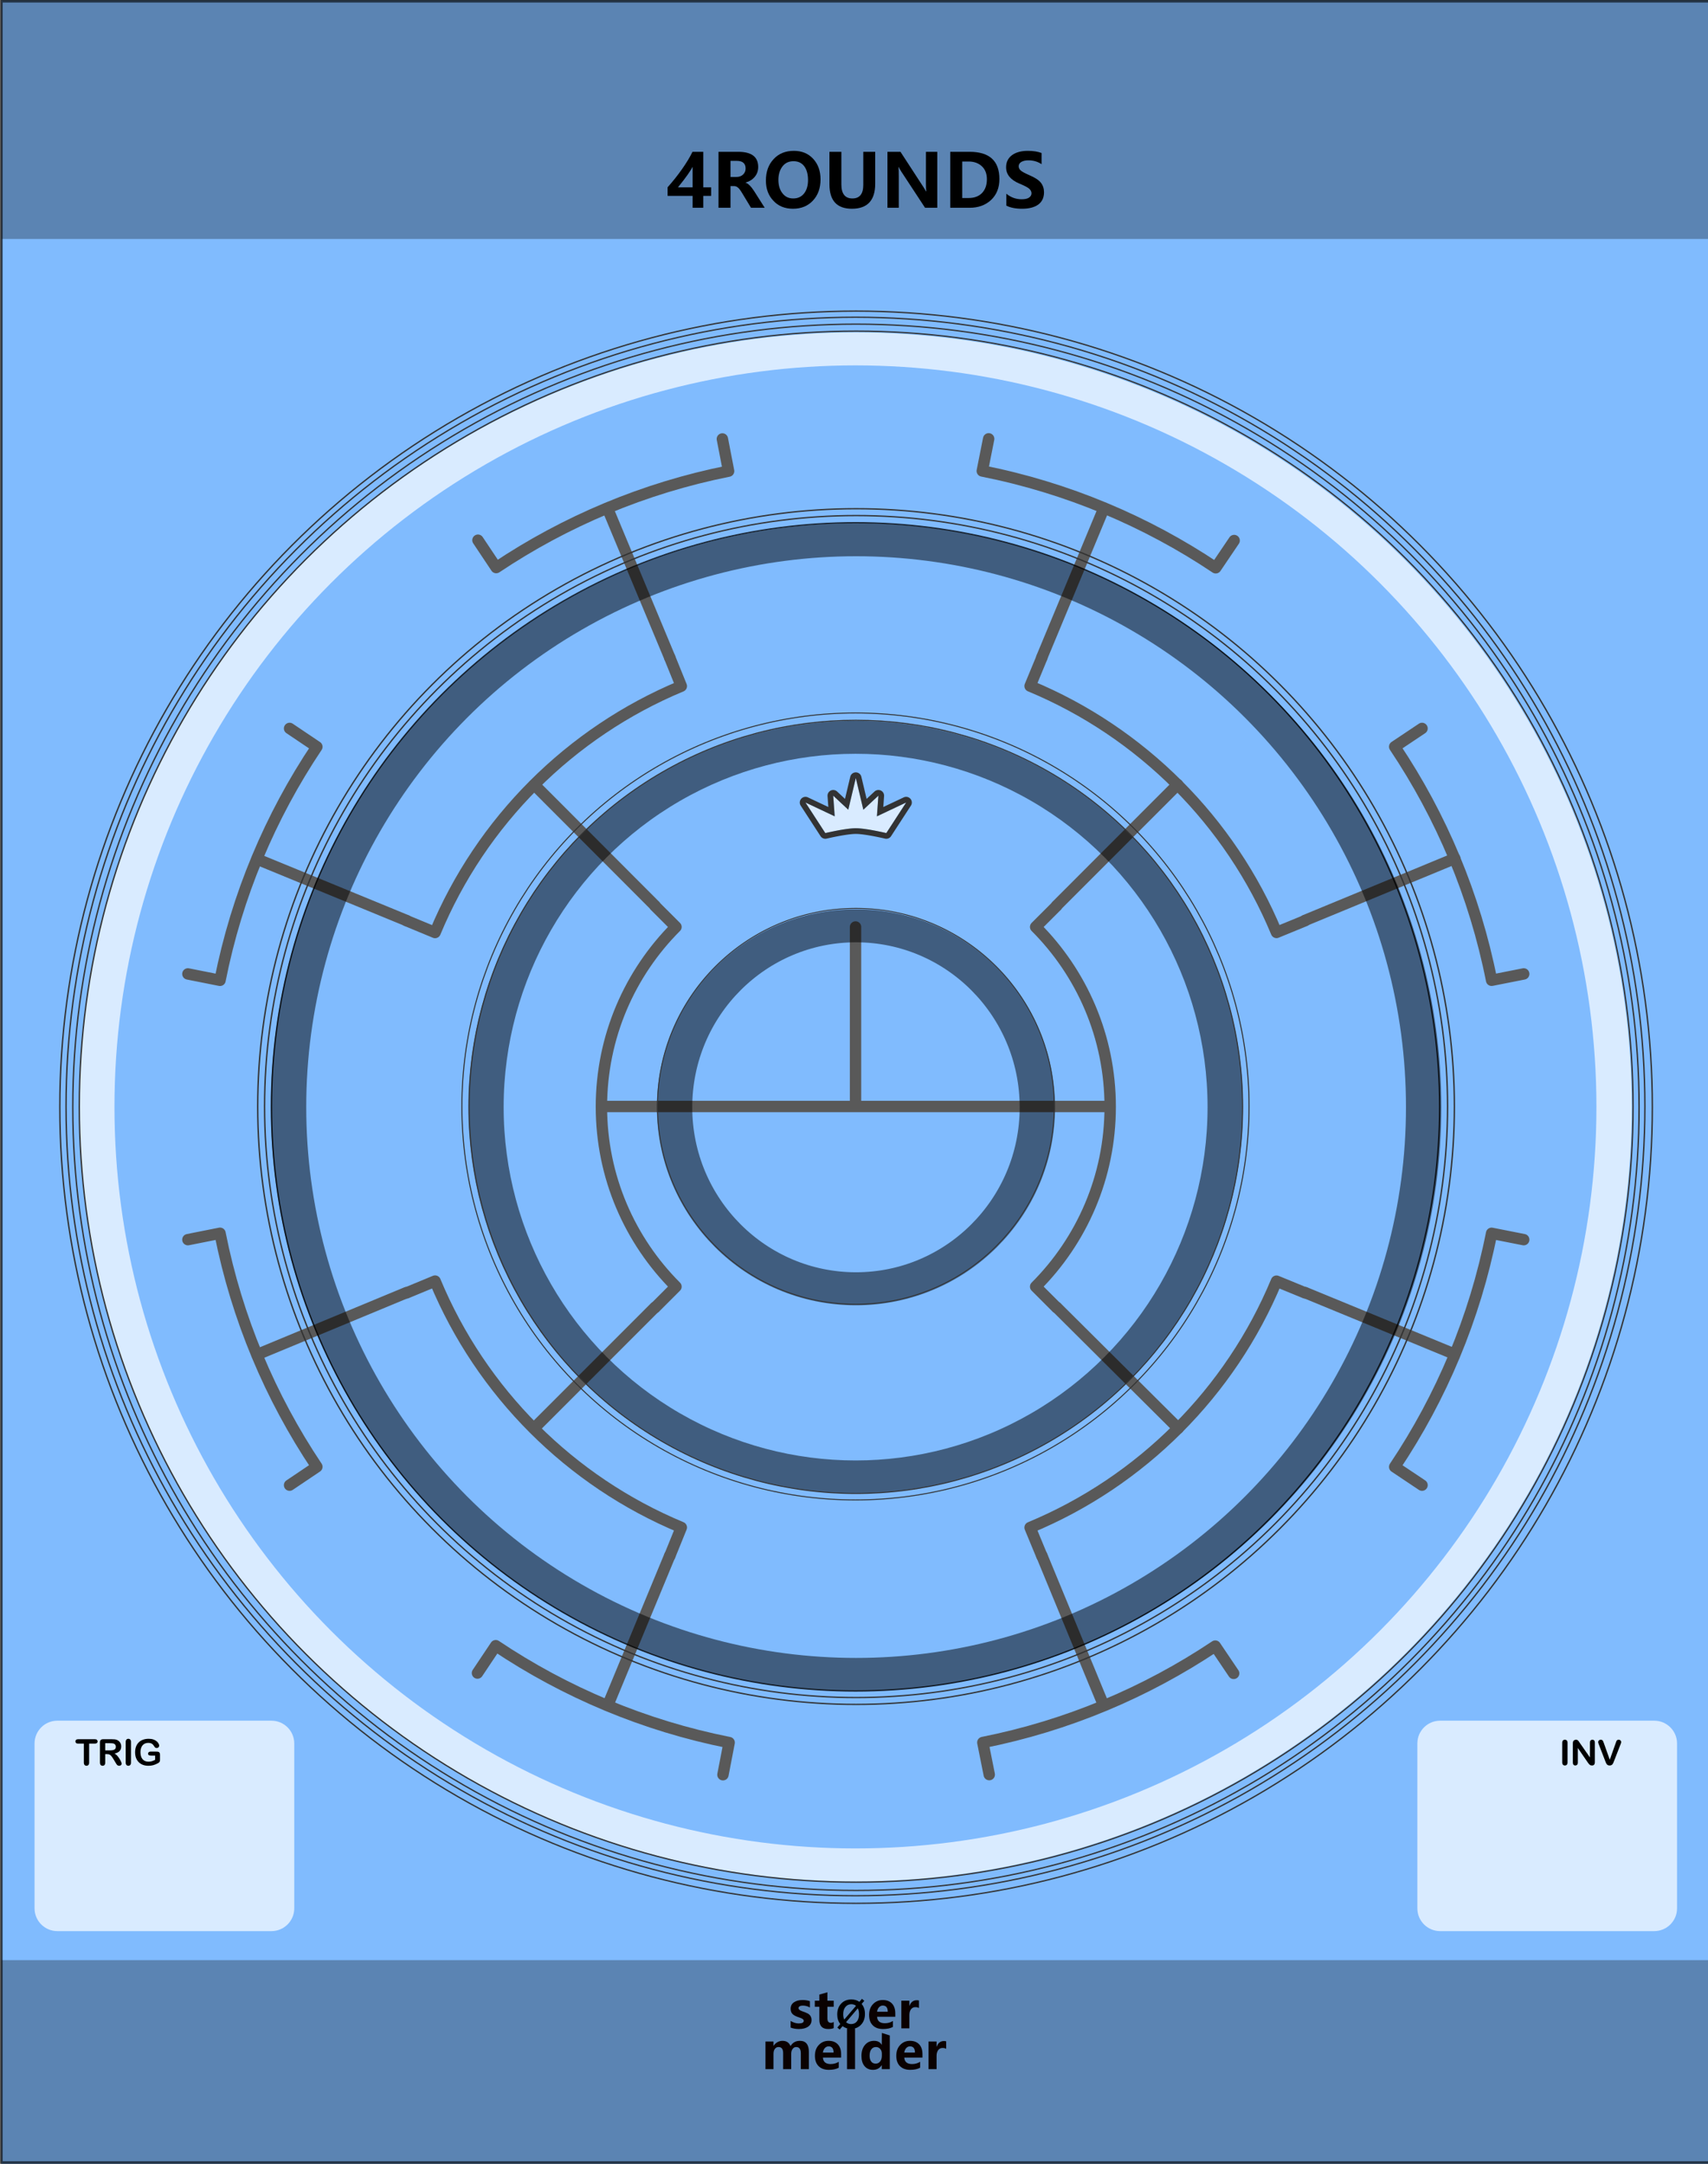 <?xml version="1.0" encoding="UTF-8" standalone="no"?>
<!DOCTYPE svg PUBLIC "-//W3C//DTD SVG 1.1//EN" "http://www.w3.org/Graphics/SVG/1.1/DTD/svg11.dtd">
<svg width="100%" height="100%" viewBox="0 0 300 380" version="1.1" xmlns="http://www.w3.org/2000/svg" xmlns:xlink="http://www.w3.org/1999/xlink" xml:space="preserve" xmlns:serif="http://www.serif.com/" style="fill-rule:evenodd;clip-rule:evenodd;stroke-linecap:round;stroke-linejoin:round;stroke-miterlimit:1.5;">
    <rect x="0" y="0" width="300" height="380" fill="#808080" stroke="none"/>
    <g id="panel" transform="matrix(0.835,0,0,1.043,-803.837,250.623)">
        <g transform="matrix(5.99,0,0,0.959,963,-240.235)">
            <rect x="0" y="0" width="60" height="380" style="fill:rgb(128,187,254);"/>
        </g>
        <g transform="matrix(1.198,0,0,0.959,963,-246.429)">
            <path d="M155.354,152.669C155.354,152.669 151.785,151.818 150,151.818C148.215,151.818 144.646,152.669 144.646,152.669L141.163,147.307L146.295,149.731L146.033,146.104L148.678,148.573L150,143.01L151.322,148.573L153.967,146.104L153.705,149.731L158.837,147.307L155.354,152.669Z" style="fill:white;fill-opacity:0.7;"/>
            <path d="M150.083,142.014L150.166,142.024L150.248,142.042L150.328,142.066L150.406,142.096L150.481,142.134L150.552,142.177L150.62,142.226L150.683,142.28L150.742,142.34L150.795,142.404L150.843,142.473L150.885,142.545L150.921,142.62L150.95,142.699L150.973,142.779L151.897,146.668L153.285,145.373L153.348,145.319L153.415,145.271L153.485,145.228L153.559,145.191L153.636,145.161L153.715,145.136L153.795,145.119L153.877,145.108L153.96,145.104L154.042,145.107L154.124,145.116L154.205,145.132L154.284,145.155L154.361,145.185L154.436,145.22L154.507,145.262L154.575,145.309L154.638,145.362L154.697,145.42L154.751,145.482L154.799,145.549L154.842,145.62L154.879,145.693L154.91,145.77L154.934,145.849L154.952,145.929L154.963,146.011L154.967,146.094L154.965,146.176L154.826,148.095L158.41,146.403L158.487,146.37L158.566,146.344L158.647,146.325L158.73,146.312L158.813,146.307L158.896,146.308L158.979,146.317L159.061,146.332L159.142,146.354L159.22,146.383L159.296,146.418L159.368,146.46L159.437,146.507L159.502,146.56L159.562,146.618L159.617,146.681L159.666,146.748L159.71,146.819L159.747,146.894L159.779,146.971L159.803,147.051L159.821,147.132L159.833,147.215L159.837,147.298L159.834,147.382L159.824,147.465L159.808,147.546L159.784,147.627L159.754,147.704L159.718,147.78L159.675,147.851L156.192,153.214L156.145,153.28L156.093,153.343L156.035,153.401L155.973,153.454L155.907,153.502L155.838,153.544L155.765,153.581L155.689,153.611L155.611,153.635L155.532,153.653L155.451,153.664L155.369,153.669L155.288,153.667L155.207,153.658L155.127,153.643L154.972,153.607L154.793,153.566L154.553,153.513L154.262,153.45L153.928,153.379L153.556,153.303L153.361,153.265L153.159,153.226L152.952,153.187L152.741,153.148L152.528,153.111L152.312,153.074L152.096,153.038L151.881,153.004L151.666,152.972L151.455,152.942L151.247,152.915L151.043,152.89L150.844,152.869L150.75,152.86L150.656,152.851L150.564,152.844L150.475,152.837L150.388,152.831L150.304,152.827L150.223,152.823L150.145,152.82L150.071,152.819L150,152.818L149.929,152.819L149.855,152.82L149.777,152.823L149.696,152.827L149.612,152.831L149.525,152.837L149.436,152.844L149.344,152.851L149.25,152.86L149.156,152.869L148.957,152.89L148.753,152.915L148.545,152.942L148.334,152.972L148.119,153.004L147.904,153.038L147.688,153.074L147.472,153.111L147.259,153.148L147.048,153.187L146.841,153.226L146.639,153.265L146.444,153.303L146.072,153.379L145.738,153.45L145.447,153.513L145.207,153.566L145.028,153.607L144.873,153.643L144.793,153.658L144.712,153.667L144.631,153.669L144.549,153.664L144.468,153.653L144.389,153.635L144.311,153.611L144.235,153.581L144.162,153.544L144.093,153.502L144.027,153.454L143.965,153.401L143.907,153.343L143.855,153.28L143.808,153.214L140.325,147.851L140.282,147.78L140.246,147.704L140.216,147.627L140.192,147.546L140.176,147.465L140.166,147.382L140.163,147.298L140.167,147.215L140.179,147.132L140.197,147.051L140.221,146.971L140.253,146.894L140.29,146.819L140.334,146.748L140.383,146.681L140.438,146.618L140.498,146.56L140.563,146.507L140.632,146.46L140.704,146.418L140.78,146.383L140.858,146.354L140.939,146.332L141.021,146.317L141.104,146.308L141.187,146.307L141.27,146.312L141.353,146.325L141.434,146.344L141.513,146.37L141.59,146.403L145.174,148.095L145.035,146.176L145.033,146.094L145.037,146.011L145.048,145.929L145.066,145.849L145.09,145.77L145.121,145.693L145.158,145.62L145.201,145.549L145.249,145.482L145.303,145.42L145.362,145.362L145.425,145.309L145.493,145.262L145.564,145.22L145.639,145.185L145.716,145.155L145.795,145.132L145.876,145.116L145.958,145.107L146.04,145.104L146.123,145.108L146.205,145.119L146.285,145.136L146.364,145.161L146.441,145.191L146.515,145.228L146.585,145.271L146.652,145.319L146.715,145.373L148.103,146.668L149.027,142.779L149.05,142.699L149.079,142.62L149.115,142.545L149.157,142.473L149.205,142.404L149.258,142.34L149.317,142.28L149.38,142.226L149.448,142.177L149.519,142.134L149.594,142.096L149.672,142.066L149.752,142.042L149.834,142.024L149.917,142.014L150,142.01L150.083,142.014ZM148.678,148.573L146.033,146.104L146.295,149.731L141.163,147.307L144.646,152.669L144.803,152.632L144.987,152.59L145.232,152.536L145.529,152.472L145.87,152.4L146.247,152.323L146.448,152.283L146.654,152.244L146.866,152.204L147.081,152.164L147.3,152.125L147.522,152.087L147.745,152.051L147.968,152.016L148.19,151.982L148.411,151.951L148.629,151.923L148.843,151.897L149.053,151.874L149.156,151.864L149.258,151.855L149.357,151.847L149.455,151.839L149.552,151.833L149.646,151.828L149.738,151.824L149.828,151.821L149.915,151.819L150,151.818L150.085,151.819L150.172,151.821L150.262,151.824L150.354,151.828L150.448,151.833L150.545,151.839L150.643,151.847L150.742,151.855L150.844,151.864L150.947,151.874L151.157,151.897L151.371,151.923L151.589,151.951L151.81,151.982L152.032,152.016L152.255,152.051L152.478,152.087L152.7,152.125L152.919,152.164L153.134,152.204L153.346,152.244L153.552,152.283L153.753,152.323L154.13,152.4L154.471,152.472L154.768,152.536L155.013,152.59L155.197,152.632L155.354,152.669L158.837,147.307L153.705,149.731L153.967,146.104L151.322,148.573L150,143.01L148.678,148.573Z" style="fill:rgb(51,51,51);"/>
        </g>
        <g>
            <g transform="matrix(1.198,0,0,0.957,963,-236.019)">
                <path d="M106.474,84L106.574,84.011L106.673,84.032L106.77,84.064L106.862,84.105L106.95,84.155L107.033,84.214L107.109,84.281L107.178,84.355L107.239,84.436L107.292,84.523L107.336,84.614L118.25,110.838L118.285,110.934L118.309,111.032L118.323,111.133L118.327,111.234L118.321,111.336L118.305,111.436L118.279,111.534L118.242,111.629L118.197,111.719L118.142,111.805L118.08,111.885L118.009,111.957L117.931,112.023L117.848,112.08L117.759,112.128L117.665,112.167L117.568,112.197L117.469,112.216L117.368,112.225L117.267,112.224L117.166,112.213L117.067,112.192L116.971,112.16L116.878,112.119L116.79,112.069L116.707,112.01L116.631,111.943L116.562,111.869L116.501,111.788L116.448,111.701L116.405,111.61L105.49,85.386L105.456,85.29L105.431,85.192L105.417,85.091L105.413,84.99L105.419,84.888L105.435,84.788L105.462,84.69L105.498,84.595L105.543,84.505L105.598,84.419L105.661,84.339L105.731,84.267L105.809,84.201L105.893,84.144L105.982,84.096L106.075,84.057L106.172,84.027L106.271,84.008L106.372,83.999L106.474,84Z" style="fill:rgb(89,89,89);"/>
            </g>
            <g transform="matrix(1.198,0,0,0.957,894.591,-185.269)">
                <path d="M102.068,92.664L102.168,92.678L102.266,92.702L102.362,92.736L128.604,103.545L128.695,103.588L128.782,103.64L128.863,103.701L128.938,103.77L129.005,103.846L129.064,103.928L129.115,104.016L129.156,104.109L129.188,104.205L129.21,104.305L129.222,104.405L129.223,104.507L129.214,104.608L129.196,104.708L129.167,104.805L129.128,104.899L129.08,104.988L129.024,105.073L128.959,105.151L128.887,105.222L128.808,105.285L128.722,105.34L128.632,105.386L128.538,105.423L128.44,105.45L128.34,105.467L128.239,105.473L128.138,105.47L128.037,105.456L127.939,105.432L127.844,105.398L101.602,94.589L101.51,94.546L101.423,94.494L101.342,94.433L101.268,94.364L101.2,94.288L101.141,94.206L101.091,94.118L101.049,94.025L101.018,93.929L100.996,93.83L100.984,93.729L100.982,93.627L100.991,93.526L101.01,93.426L101.039,93.329L101.077,93.235L101.125,93.146L101.182,93.061L101.246,92.983L101.319,92.912L101.398,92.849L101.483,92.794L101.573,92.748L101.668,92.711L101.765,92.684L101.865,92.667L101.966,92.661L102.068,92.664Z" style="fill:rgb(89,89,89);"/>
            </g>
            <g transform="matrix(1.198,0,0,0.957,888.98,-131.331)">
                <path d="M133.02,112.569L133.12,112.586L133.218,112.612L133.313,112.649L133.403,112.694L133.488,112.749L133.568,112.812L133.64,112.883L133.705,112.961L133.762,113.045L133.81,113.134L133.849,113.228L133.878,113.325L133.897,113.425L133.906,113.526L133.905,113.627L133.894,113.728L133.872,113.828L133.841,113.924L133.8,114.017L133.749,114.105L133.691,114.188L133.624,114.264L133.549,114.333L133.469,114.394L133.382,114.447L133.29,114.49L107.049,125.4L106.953,125.434L106.855,125.458L106.754,125.472L106.653,125.476L106.552,125.47L106.452,125.453L106.354,125.427L106.26,125.39L106.169,125.345L106.084,125.29L106.005,125.227L105.932,125.156L105.867,125.078L105.81,124.994L105.762,124.905L105.723,124.811L105.694,124.714L105.675,124.614L105.666,124.513L105.667,124.412L105.679,124.311L105.7,124.212L105.732,124.115L105.773,124.022L105.823,123.934L105.882,123.852L105.949,123.775L106.023,123.706L106.104,123.645L106.191,123.592L106.282,123.549L132.524,112.639L132.619,112.605L132.718,112.581L132.818,112.567L132.919,112.563L133.02,112.569Z" style="fill:rgb(89,89,89);"/>
            </g>
            <g transform="matrix(1.198,0,0,0.957,888.98,-131.331)">
                <path d="M179.252,158.873L179.351,158.892L179.448,158.922L179.542,158.96L179.631,159.008L179.715,159.065L179.793,159.131L179.863,159.203L179.926,159.283L179.981,159.368L180.027,159.459L180.063,159.553L180.09,159.651L180.107,159.751L180.113,159.853L180.109,159.954L180.095,160.055L180.071,160.153L180.037,160.249L169.17,186.548L169.127,186.64L169.075,186.727L169.014,186.808L168.945,186.882L168.869,186.95L168.786,187.009L168.698,187.059L168.606,187.1L168.51,187.132L168.411,187.154L168.31,187.165L168.209,187.166L168.108,187.157L168.008,187.138L167.911,187.109L167.818,187.07L167.729,187.022L167.645,186.965L167.567,186.9L167.496,186.827L167.433,186.748L167.378,186.663L167.333,186.572L167.296,186.477L167.27,186.379L167.253,186.279L167.247,186.178L167.25,186.076L167.265,185.976L167.289,185.877L167.323,185.782L178.189,159.482L178.233,159.391L178.285,159.304L178.346,159.223L178.415,159.148L178.491,159.081L178.573,159.022L178.661,158.972L178.754,158.93L178.85,158.899L178.949,158.877L179.05,158.866L179.151,158.864L179.252,158.873Z" style="fill:rgb(89,89,89);"/>
            </g>
            <g transform="matrix(1.198,0,0,0.957,888.98,-131.331)">
                <path d="M244.523,158.866L244.623,158.877L244.722,158.899L244.819,158.931L244.911,158.972L244.999,159.023L245.081,159.082L245.157,159.149L245.226,159.224L245.287,159.305L245.339,159.392L245.382,159.483L256.212,185.783L256.246,185.879L256.27,185.977L256.283,186.078L256.287,186.179L256.281,186.28L256.264,186.381L256.237,186.478L256.201,186.573L256.155,186.664L256.1,186.749L256.037,186.828L255.966,186.901L255.888,186.966L255.804,187.023L255.715,187.071L255.621,187.11L255.524,187.139L255.425,187.158L255.324,187.166L255.223,187.165L255.122,187.153L255.023,187.131L254.927,187.1L254.834,187.058L254.746,187.008L254.664,186.949L254.588,186.882L254.519,186.807L254.459,186.726L254.406,186.639L254.363,186.547L243.534,160.248L243.5,160.152L243.476,160.054L243.462,159.953L243.458,159.852L243.465,159.75L243.481,159.65L243.508,159.552L243.545,159.458L243.591,159.367L243.645,159.282L243.709,159.202L243.779,159.13L243.857,159.065L243.941,159.008L244.03,158.96L244.124,158.921L244.221,158.892L244.321,158.873L244.421,158.864L244.523,158.866Z" style="fill:rgb(89,89,89);"/>
            </g>
            <g transform="matrix(1.198,0,0,0.957,888.98,-131.331)">
                <path d="M290.75,112.566L290.851,112.58L290.949,112.604L291.045,112.638L317.247,123.451L317.338,123.495L317.425,123.547L317.506,123.608L317.581,123.677L317.648,123.753L317.707,123.836L317.757,123.924L317.799,124.016L317.83,124.113L317.852,124.212L317.864,124.313L317.865,124.414L317.857,124.515L317.838,124.615L317.809,124.712L317.77,124.806L317.722,124.896L317.666,124.98L317.601,125.058L317.528,125.129L317.449,125.192L317.364,125.247L317.274,125.293L317.179,125.33L317.082,125.357L316.982,125.373L316.881,125.38L316.779,125.376L316.679,125.362L316.581,125.338L316.485,125.305L290.283,114.491L290.192,114.448L290.105,114.395L290.024,114.334L289.949,114.266L289.882,114.19L289.823,114.107L289.773,114.019L289.731,113.926L289.7,113.83L289.678,113.731L289.666,113.63L289.665,113.529L289.673,113.427L289.692,113.328L289.721,113.23L289.76,113.137L289.808,113.047L289.864,112.963L289.929,112.885L290.001,112.814L290.081,112.751L290.166,112.696L290.256,112.65L290.351,112.613L290.448,112.586L290.548,112.569L290.649,112.563L290.75,112.566Z" style="fill:rgb(89,89,89);"/>
            </g>
            <g transform="matrix(1.198,0,0,0.957,888.98,-131.331)">
                <path d="M317.077,36.197L317.177,36.214L317.274,36.241L317.369,36.277L317.459,36.323L317.544,36.378L317.624,36.441L317.696,36.512L317.761,36.59L317.818,36.674L317.866,36.764L317.904,36.857L317.934,36.955L317.953,37.054L317.961,37.156L317.96,37.257L317.949,37.358L317.927,37.457L317.895,37.553L317.854,37.646L317.804,37.734L317.745,37.817L317.678,37.893L317.603,37.962L317.522,38.023L317.436,38.075L317.344,38.119L291.046,49.011L290.95,49.045L290.852,49.069L290.752,49.083L290.651,49.087L290.549,49.081L290.45,49.064L290.352,49.037L290.257,49.001L290.167,48.955L290.082,48.9L290.002,48.837L289.93,48.766L289.865,48.688L289.808,48.604L289.76,48.514L289.722,48.421L289.693,48.323L289.674,48.224L289.665,48.123L289.666,48.021L289.678,47.92L289.699,47.821L289.731,47.725L289.772,47.632L289.822,47.544L289.881,47.461L289.948,47.385L290.023,47.316L290.104,47.255L290.19,47.203L290.282,47.159L316.58,36.267L316.676,36.233L316.774,36.209L316.874,36.195L316.976,36.191L317.077,36.197Z" style="fill:rgb(89,89,89);"/>
            </g>
            <g transform="matrix(1.198,0,0,0.957,888.98,-131.331)">
                <path d="M255.449,-25.349L255.548,-25.33L255.645,-25.3L255.739,-25.261L255.828,-25.213L255.912,-25.156L255.989,-25.091L256.06,-25.018L256.123,-24.938L256.177,-24.853L256.223,-24.762L256.259,-24.667L256.286,-24.569L256.302,-24.469L256.308,-24.368L256.304,-24.267L256.29,-24.166L256.266,-24.067L256.232,-23.972L245.381,2.169L245.338,2.261L245.285,2.347L245.224,2.428L245.155,2.503L245.079,2.57L244.997,2.629L244.909,2.679L244.816,2.72L244.72,2.751L244.621,2.773L244.52,2.784L244.419,2.786L244.318,2.776L244.218,2.757L244.121,2.728L244.028,2.689L243.939,2.641L243.855,2.583L243.777,2.518L243.707,2.445L243.644,2.366L243.589,2.28L243.544,2.19L243.507,2.095L243.481,1.997L243.464,1.897L243.458,1.795L243.462,1.694L243.476,1.594L243.501,1.495L243.535,1.399L254.385,-24.742L254.429,-24.833L254.481,-24.92L254.543,-25.001L254.612,-25.075L254.688,-25.142L254.77,-25.201L254.858,-25.251L254.951,-25.292L255.047,-25.324L255.146,-25.345L255.247,-25.357L255.348,-25.358L255.449,-25.349Z" style="fill:rgb(89,89,89);"/>
            </g>
            <g transform="matrix(1.198,0,0,0.959,963,-236.14)">
                <path d="M126.672,307.276C126.672,307.276 127.07,305.211 127.761,301.631C112.848,298.671 98.979,292.794 86.777,284.62L83.569,289.421" style="fill:none;stroke:rgb(89,89,89);stroke-width:2px;"/>
            </g>
            <g transform="matrix(1.198,0,0,0.959,963,-236.14)">
                <path d="M50.579,256.431C50.579,256.431 52.33,255.252 55.369,253.207C47.194,241 41.319,227.125 38.363,212.206L32.724,213.328" style="fill:none;stroke:rgb(89,89,89);stroke-width:2px;"/>
            </g>
            <g transform="matrix(1.198,0,0,0.959,963,-236.14)">
                <path d="M32.724,166.672L38.363,167.794C41.319,152.875 47.194,139 55.369,126.793C52.33,124.748 50.579,123.569 50.579,123.569" style="fill:none;stroke:rgb(89,89,89);stroke-width:2px;"/>
            </g>
            <g transform="matrix(1.198,0,0,0.959,963,-236.14)">
                <path d="M83.655,90.521L86.859,95.325C99.015,87.197 112.821,81.348 127.663,78.389C126.969,74.809 126.57,72.745 126.57,72.745" style="fill:none;stroke:rgb(89,89,89);stroke-width:2px;"/>
            </g>
            <g transform="matrix(1.198,0,0,0.959,963,-236.14)">
                <path d="M173.328,72.724L172.206,78.363C187.122,81.318 200.994,87.192 213.199,95.364C215.249,92.328 216.431,90.579 216.431,90.579" style="fill:none;stroke:rgb(89,89,89);stroke-width:2px;"/>
            </g>
            <g transform="matrix(1.198,0,0,0.959,963,-236.14)">
                <path d="M249.421,123.569L244.62,126.777C252.799,138.986 258.678,152.864 261.636,167.787C265.213,167.08 267.276,166.672 267.276,166.672" style="fill:none;stroke:rgb(89,89,89);stroke-width:2px;"/>
            </g>
            <g transform="matrix(1.198,0,0,0.959,963,-236.14)">
                <path d="M267.276,213.328C267.276,213.328 265.213,212.92 261.636,212.213C258.678,227.136 252.799,241.014 244.62,253.223L249.421,256.431" style="fill:none;stroke:rgb(89,89,89);stroke-width:2px;"/>
            </g>
            <g transform="matrix(1.198,0,0,0.959,963,-236.14)">
                <path d="M216.345,289.479C216.345,289.479 215.164,287.729 213.117,284.691C200.958,292.817 187.149,298.663 172.303,301.618L173.43,307.255" style="fill:none;stroke:rgb(89,89,89);stroke-width:2px;"/>
            </g>
            <g transform="matrix(1.198,0,0,0.959,963,-236.14)">
                <path d="M182.672,111.122L180.6,116.126C200.127,124.232 215.757,139.859 223.867,159.385C227.018,158.091 228.878,157.328 228.878,157.328" style="fill:none;stroke:rgb(89,89,89);stroke-width:2px;"/>
            </g>
            <g transform="matrix(1.198,0,0,0.959,963,-236.14)">
                <path d="M228.878,222.672C228.878,222.672 227.018,221.909 223.867,220.615C215.757,240.141 200.127,255.768 180.6,263.874L182.672,268.878" style="fill:none;stroke:rgb(89,89,89);stroke-width:2px;"/>
            </g>
            <g transform="matrix(1.198,0,0,0.959,963,-236.14)">
                <path d="M117.328,268.878C117.328,268.878 118.082,267.014 119.362,263.858C99.847,255.745 84.229,240.119 76.126,220.6L71.122,222.672" style="fill:none;stroke:rgb(89,89,89);stroke-width:2px;"/>
            </g>
            <g transform="matrix(1.198,0,0,0.959,963,-236.14)">
                <path d="M71.122,157.328L76.126,159.4C84.229,139.881 99.847,124.255 119.362,116.142C118.082,112.986 117.328,111.122 117.328,111.122" style="fill:none;stroke:rgb(89,89,89);stroke-width:2px;"/>
            </g>
            <g transform="matrix(1.198,0,0,0.959,963,-236.14)">
                <path d="M114.736,154.736L118.423,158.423C110.338,166.508 105.334,177.674 105.334,190C105.334,202.326 110.338,213.492 118.423,221.577L114.736,225.264" style="fill:none;stroke:rgb(89,89,89);stroke-width:2px;"/>
            </g>
            <g transform="matrix(1.198,0,0,0.959,963,-236.14)">
                <path d="M185.264,225.264L181.577,221.577C189.662,213.492 194.666,202.326 194.666,190C194.666,177.674 189.662,166.508 181.577,158.423L185.264,154.736" style="fill:none;stroke:rgb(89,89,89);stroke-width:2px;"/>
            </g>
            <g transform="matrix(1.198,0,0,0.957,888.98,-131.331)">
                <path d="M155.523,23.342L155.612,23.353L155.7,23.371L155.786,23.397L155.87,23.43L155.949,23.471L156.025,23.519L156.097,23.573L156.163,23.634L177.229,44.78L177.289,44.847L177.344,44.918L177.391,44.994L177.432,45.074L177.465,45.158L177.491,45.244L177.509,45.332L177.519,45.421L177.521,45.511L177.515,45.601L177.501,45.69L177.479,45.777L177.449,45.862L177.412,45.944L177.368,46.022L177.316,46.096L177.259,46.165L177.195,46.228L177.126,46.286L177.053,46.337L176.974,46.381L176.893,46.418L176.808,46.448L176.721,46.47L176.632,46.484L176.543,46.49L176.453,46.488L176.364,46.478L176.276,46.46L176.19,46.434L176.107,46.4L176.027,46.359L175.951,46.311L175.88,46.257L175.814,46.196L154.747,25.05L154.687,24.984L154.633,24.912L154.585,24.836L154.544,24.756L154.511,24.672L154.485,24.586L154.467,24.498L154.457,24.409L154.455,24.319L154.462,24.229L154.476,24.14L154.498,24.053L154.527,23.968L154.565,23.886L154.609,23.808L154.66,23.734L154.718,23.665L154.781,23.602L154.85,23.544L154.924,23.493L155.002,23.449L155.084,23.412L155.168,23.382L155.255,23.36L155.344,23.346L155.434,23.34L155.523,23.342Z" style="fill:rgb(89,89,89);"/>
            </g>
            <g transform="matrix(1.198,0,0,0.957,888.98,-131.331)">
                <path d="M256.366,79.843L256.544,79.894L256.709,79.976L256.856,80.087L256.98,80.224L257.078,80.381L257.144,80.554L257.178,80.735L257.178,80.92L257.144,81.102L257.078,81.275L256.98,81.432L256.856,81.568L256.709,81.68L256.544,81.762L256.366,81.813L256.182,81.83L167.217,81.83L167.034,81.813L166.856,81.762L166.691,81.68L166.544,81.568L166.419,81.432L166.322,81.275L166.256,81.102L166.222,80.92L166.222,80.735L166.256,80.554L166.322,80.381L166.419,80.224L166.544,80.087L166.691,79.976L166.856,79.894L167.034,79.843L167.217,79.826L256.182,79.826L256.366,79.843Z" style="fill:rgb(89,89,89);"/>
            </g>
            <g transform="matrix(1.198,0,0,0.957,888.98,-131.331)">
                <path d="M176.633,115.166L176.722,115.18L176.809,115.202L176.893,115.232L176.975,115.269L177.053,115.313L177.127,115.364L177.196,115.422L177.259,115.486L177.317,115.555L177.368,115.629L177.412,115.707L177.449,115.789L177.479,115.873L177.501,115.961L177.515,116.049L177.521,116.139L177.519,116.229L177.509,116.318L177.491,116.407L177.465,116.493L177.432,116.576L177.391,116.656L177.343,116.732L177.289,116.804L177.228,116.87L156.079,138.069L156.013,138.13L155.942,138.184L155.866,138.232L155.786,138.273L155.702,138.306L155.616,138.332L155.529,138.35L155.439,138.36L155.35,138.362L155.26,138.356L155.172,138.342L155.085,138.32L155,138.291L154.918,138.253L154.84,138.209L154.766,138.158L154.697,138.1L154.634,138.037L154.576,137.968L154.525,137.894L154.481,137.815L154.444,137.734L154.414,137.649L154.392,137.562L154.378,137.473L154.372,137.383L154.374,137.293L154.384,137.204L154.402,137.116L154.428,137.03L154.461,136.946L154.502,136.866L154.55,136.79L154.604,136.718L154.665,136.652L175.814,115.453L175.88,115.393L175.952,115.338L176.028,115.29L176.108,115.25L176.191,115.216L176.277,115.19L176.365,115.172L176.454,115.162L176.544,115.16L176.633,115.166Z" style="fill:rgb(89,89,89);"/>
            </g>
            <g transform="matrix(1.829,0,0,1.461,755.285,-171.92)">
                <path d="M211.892,59.39L211.961,59.405L212.028,59.428L212.092,59.457L212.153,59.494L212.21,59.537L212.261,59.586L212.307,59.64L212.347,59.699L212.38,59.762L212.406,59.828L212.425,59.896L212.437,59.966L212.441,60.037L212.441,80.525L212.437,80.596L212.425,80.666L212.406,80.735L212.38,80.801L212.347,80.863L212.307,80.922L212.261,80.976L212.21,81.025L212.153,81.068L212.092,81.105L212.028,81.135L211.961,81.157L211.892,81.173L211.821,81.18L211.75,81.18L211.68,81.173L211.61,81.157L211.543,81.135L211.479,81.105L211.418,81.068L211.362,81.025L211.31,80.976L211.264,80.922L211.224,80.863L211.191,80.801L211.165,80.735L211.146,80.666L211.135,80.596L211.131,80.525L211.131,60.037L211.135,59.966L211.146,59.896L211.165,59.828L211.191,59.762L211.224,59.699L211.264,59.64L211.31,59.586L211.362,59.537L211.418,59.494L211.479,59.457L211.543,59.428L211.61,59.405L211.68,59.39L211.75,59.382L211.821,59.382L211.892,59.39Z" style="fill:rgb(89,89,89);"/>
            </g>
            <g transform="matrix(1.198,0,0,0.957,888.98,-131.331)">
                <path d="M247.115,115.162L247.204,115.172L247.292,115.19L247.378,115.215L247.461,115.248L247.541,115.289L247.617,115.337L247.689,115.391L247.755,115.451L269.103,136.734L269.163,136.801L269.218,136.872L269.266,136.948L269.307,137.028L269.34,137.111L269.366,137.198L269.385,137.286L269.395,137.375L269.397,137.465L269.391,137.554L269.378,137.643L269.356,137.731L269.326,137.816L269.29,137.897L269.246,137.976L269.195,138.05L269.137,138.119L269.074,138.183L269.005,138.241L268.932,138.292L268.854,138.336L268.772,138.374L268.687,138.404L268.601,138.426L268.512,138.44L268.422,138.447L268.333,138.445L268.244,138.435L268.156,138.417L268.07,138.391L267.986,138.358L267.906,138.318L267.83,138.27L267.759,138.216L267.692,138.155L246.345,116.872L246.284,116.806L246.229,116.735L246.181,116.659L246.141,116.579L246.107,116.495L246.081,116.409L246.063,116.321L246.052,116.232L246.05,116.142L246.056,116.052L246.07,115.963L246.091,115.876L246.121,115.791L246.158,115.709L246.202,115.631L246.253,115.557L246.31,115.488L246.373,115.424L246.442,115.366L246.516,115.315L246.594,115.27L246.675,115.233L246.76,115.203L246.847,115.181L246.935,115.166L247.025,115.16L247.115,115.162Z" style="fill:rgb(89,89,89);"/>
            </g>
            <g transform="matrix(1.198,0,0,0.957,888.98,-131.331)">
                <path d="M268.401,23.191L268.49,23.205L268.577,23.227L268.662,23.257L268.743,23.294L268.821,23.339L268.895,23.39L268.964,23.447L269.028,23.511L269.085,23.58L269.136,23.654L269.18,23.732L269.218,23.814L269.247,23.899L269.269,23.986L269.283,24.075L269.289,24.164L269.287,24.254L269.277,24.344L269.259,24.432L269.234,24.518L269.2,24.601L269.16,24.681L269.112,24.758L269.058,24.829L268.997,24.896L247.757,46.196L247.691,46.257L247.62,46.311L247.544,46.359L247.464,46.4L247.381,46.434L247.295,46.46L247.207,46.478L247.118,46.488L247.028,46.49L246.938,46.484L246.85,46.47L246.763,46.448L246.678,46.418L246.596,46.381L246.518,46.337L246.444,46.286L246.376,46.228L246.312,46.164L246.255,46.095L246.203,46.022L246.159,45.943L246.122,45.861L246.092,45.777L246.07,45.689L246.056,45.601L246.05,45.511L246.052,45.421L246.062,45.332L246.08,45.244L246.106,45.157L246.139,45.074L246.18,44.994L246.228,44.918L246.282,44.846L246.343,44.78L267.582,23.479L267.648,23.418L267.72,23.364L267.796,23.316L267.876,23.275L267.959,23.242L268.045,23.216L268.133,23.198L268.222,23.187L268.312,23.185L268.401,23.191Z" style="fill:rgb(89,89,89);"/>
            </g>
        </g>
        <g transform="matrix(2.125,0,0,2.035,1026.83,-617.315)">
            <rect x="-30.034" y="347.456" width="169.102" height="16.91" style="fill:rgb(4,4,4);fill-opacity:0.3;"/>
        </g>
        <g transform="matrix(2.125,0,0,2.386,1026.83,-1069.43)">
            <rect x="-30.034" y="347.456" width="169.102" height="16.91" style="fill:rgb(4,4,4);fill-opacity:0.3;"/>
        </g>
        <g transform="matrix(16.047,0,0,25.566,363.043,-292.473)">
            <rect x="37.388" y="2.043" width="22.397" height="14.247" style="fill:none;stroke:black;stroke-opacity:0.6;stroke-width:0.03px;"/>
        </g>
        <g transform="matrix(1,0,0,1,152.607,0)">
            <g transform="matrix(1.198,0,0,0.959,893.633,-224.914)">
                <g transform="matrix(9,0,0,9,64.006,347.267)">
                    <path d="M0.919,0L0.762,0L0.762,-0.308C0.762,-0.391 0.732,-0.432 0.671,-0.432C0.643,-0.432 0.62,-0.42 0.602,-0.395C0.583,-0.369 0.574,-0.339 0.574,-0.303L0.574,0L0.417,0L0.417,-0.312C0.417,-0.392 0.387,-0.432 0.327,-0.432C0.298,-0.432 0.274,-0.42 0.256,-0.396C0.238,-0.372 0.229,-0.341 0.229,-0.301L0.229,0L0.072,0L0.072,-0.54L0.229,-0.54L0.229,-0.456L0.231,-0.456C0.25,-0.486 0.275,-0.51 0.307,-0.528C0.338,-0.545 0.371,-0.553 0.405,-0.553C0.481,-0.553 0.533,-0.519 0.561,-0.451C0.603,-0.519 0.663,-0.553 0.743,-0.553C0.86,-0.553 0.919,-0.481 0.919,-0.335L0.919,0Z" style="fill:rgb(10,1,1);fill-rule:nonzero;"/>
                </g>
                <g transform="matrix(9,0,0,9,72.978,347.267)">
                    <path d="M0.551,-0.226L0.196,-0.226C0.201,-0.142 0.252,-0.1 0.347,-0.1C0.407,-0.1 0.459,-0.115 0.505,-0.144L0.505,-0.028C0.456,-0.001 0.391,0.013 0.312,0.013C0.226,0.013 0.159,-0.011 0.111,-0.06C0.063,-0.108 0.04,-0.176 0.04,-0.262C0.04,-0.348 0.065,-0.419 0.116,-0.472C0.167,-0.526 0.23,-0.553 0.307,-0.553C0.384,-0.553 0.443,-0.53 0.487,-0.484C0.53,-0.437 0.551,-0.374 0.551,-0.292L0.551,-0.226ZM0.404,-0.324C0.404,-0.405 0.372,-0.445 0.306,-0.445C0.279,-0.445 0.255,-0.434 0.234,-0.412C0.214,-0.39 0.201,-0.361 0.195,-0.324L0.404,-0.324Z" style="fill:rgb(10,1,1);fill-rule:nonzero;"/>
                </g>
                <g transform="matrix(9,0,0,9,78.351,347.267)">
                    <rect x="0.069" y="-0.799" width="0.157" height="0.799" style="fill:rgb(10,1,1);fill-rule:nonzero;"/>
                </g>
                <g transform="matrix(9,0,0,9,81.149,347.267)">
                    <path d="M0.593,0L0.436,0L0.436,-0.076L0.433,-0.076C0.395,-0.017 0.339,0.013 0.264,0.013C0.195,0.013 0.141,-0.011 0.1,-0.06C0.06,-0.108 0.04,-0.174 0.04,-0.258C0.04,-0.346 0.062,-0.418 0.108,-0.472C0.153,-0.526 0.212,-0.553 0.286,-0.553C0.356,-0.553 0.405,-0.528 0.433,-0.477L0.436,-0.477L0.438,-0.707L0.593,-0.658L0.593,0ZM0.438,-0.306C0.438,-0.342 0.427,-0.372 0.405,-0.396C0.383,-0.42 0.356,-0.432 0.323,-0.432C0.284,-0.432 0.254,-0.417 0.232,-0.386C0.21,-0.356 0.199,-0.315 0.199,-0.263C0.199,-0.213 0.21,-0.175 0.231,-0.148C0.252,-0.121 0.281,-0.108 0.318,-0.108C0.353,-0.108 0.382,-0.122 0.404,-0.15C0.427,-0.179 0.438,-0.215 0.438,-0.261L0.438,-0.306Z" style="fill:rgb(10,1,1);fill-rule:nonzero;"/>
                </g>
                <g transform="matrix(9,0,0,9,87.265,347.267)">
                    <path d="M0.551,-0.226L0.196,-0.226C0.201,-0.142 0.252,-0.1 0.347,-0.1C0.407,-0.1 0.459,-0.115 0.505,-0.144L0.505,-0.028C0.456,-0.001 0.391,0.013 0.312,0.013C0.226,0.013 0.159,-0.011 0.111,-0.06C0.063,-0.108 0.04,-0.176 0.04,-0.262C0.04,-0.348 0.065,-0.419 0.116,-0.472C0.167,-0.526 0.23,-0.553 0.307,-0.553C0.384,-0.553 0.443,-0.53 0.487,-0.484C0.53,-0.437 0.551,-0.374 0.551,-0.292L0.551,-0.226ZM0.404,-0.324C0.404,-0.405 0.372,-0.445 0.306,-0.445C0.279,-0.445 0.255,-0.434 0.234,-0.412C0.214,-0.39 0.201,-0.361 0.195,-0.324L0.404,-0.324Z" style="fill:rgb(10,1,1);fill-rule:nonzero;"/>
                </g>
                <g transform="matrix(9,0,0,9,92.639,347.267)">
                    <path d="M0.416,-0.397C0.397,-0.408 0.374,-0.414 0.346,-0.414C0.31,-0.414 0.282,-0.4 0.261,-0.373C0.24,-0.345 0.229,-0.308 0.229,-0.26L0.229,0L0.072,0L0.072,-0.54L0.229,-0.54L0.229,-0.438L0.231,-0.438C0.257,-0.512 0.305,-0.549 0.374,-0.549C0.392,-0.549 0.406,-0.547 0.416,-0.543L0.416,-0.397Z" style="fill:rgb(10,1,1);fill-rule:nonzero;"/>
                </g>
            </g>
            <g transform="matrix(1.198,0,0,0.959,893.495,-231.786)">
                <g transform="matrix(9,0,0,9,68.666,347.267)">
                    <path d="M0.058,-0.145C0.112,-0.112 0.165,-0.096 0.216,-0.096C0.281,-0.096 0.314,-0.113 0.314,-0.148C0.314,-0.173 0.287,-0.193 0.233,-0.21C0.166,-0.231 0.12,-0.254 0.095,-0.28C0.07,-0.305 0.058,-0.34 0.058,-0.383C0.058,-0.436 0.079,-0.478 0.122,-0.508C0.165,-0.538 0.221,-0.553 0.291,-0.553C0.34,-0.553 0.388,-0.546 0.434,-0.531L0.434,-0.407C0.392,-0.432 0.346,-0.444 0.295,-0.444C0.27,-0.444 0.25,-0.44 0.235,-0.431C0.22,-0.422 0.212,-0.41 0.212,-0.396C0.212,-0.371 0.235,-0.351 0.28,-0.335C0.329,-0.319 0.366,-0.304 0.39,-0.291C0.415,-0.278 0.434,-0.26 0.447,-0.238C0.459,-0.216 0.466,-0.191 0.466,-0.163C0.466,-0.107 0.444,-0.064 0.399,-0.033C0.354,-0.002 0.295,0.013 0.22,0.013C0.162,0.013 0.107,0.004 0.058,-0.015L0.058,-0.145Z" style="fill:rgb(10,1,1);fill-rule:nonzero;"/>
                </g>
                <g transform="matrix(9,0,0,9,73.244,347.267)">
                    <path d="M0.39,-0.006C0.366,0.007 0.33,0.013 0.282,0.013C0.167,0.013 0.11,-0.047 0.11,-0.167L0.11,-0.422L0.021,-0.422L0.021,-0.54L0.11,-0.54L0.11,-0.659L0.267,-0.704L0.267,-0.54L0.39,-0.54L0.39,-0.422L0.267,-0.422L0.267,-0.195C0.267,-0.137 0.289,-0.108 0.335,-0.108C0.353,-0.108 0.371,-0.114 0.39,-0.124L0.39,-0.006Z" style="fill:rgb(10,1,1);fill-rule:nonzero;"/>
                </g>
                <g transform="matrix(6.6,0,0,6.6,77.105,347.267)">
                    <path d="M0.106,0.032L0.043,-0.021L0.122,-0.115C0.067,-0.183 0.04,-0.268 0.04,-0.368C0.04,-0.487 0.075,-0.584 0.144,-0.658C0.213,-0.732 0.305,-0.769 0.418,-0.769C0.5,-0.769 0.571,-0.748 0.63,-0.706L0.698,-0.785L0.761,-0.733L0.689,-0.65C0.748,-0.581 0.778,-0.493 0.778,-0.384C0.778,-0.266 0.743,-0.17 0.674,-0.097C0.605,-0.023 0.516,0.013 0.406,0.013C0.32,0.013 0.246,-0.011 0.182,-0.059L0.106,0.032ZM0.54,-0.6C0.506,-0.628 0.463,-0.642 0.413,-0.642C0.349,-0.642 0.297,-0.617 0.258,-0.569C0.218,-0.52 0.199,-0.455 0.199,-0.375C0.199,-0.319 0.208,-0.273 0.227,-0.234L0.54,-0.6ZM0.275,-0.165C0.311,-0.131 0.356,-0.114 0.409,-0.114C0.473,-0.114 0.524,-0.137 0.563,-0.184C0.601,-0.231 0.62,-0.294 0.62,-0.374C0.62,-0.435 0.61,-0.488 0.588,-0.533L0.275,-0.165Z" style="fill-rule:nonzero;"/>
                </g>
                <g transform="matrix(9,0,0,9,82.605,347.267)">
                    <path d="M0.551,-0.226L0.196,-0.226C0.201,-0.142 0.252,-0.1 0.347,-0.1C0.407,-0.1 0.459,-0.115 0.505,-0.144L0.505,-0.028C0.456,-0.001 0.391,0.013 0.312,0.013C0.226,0.013 0.159,-0.011 0.111,-0.06C0.063,-0.108 0.04,-0.176 0.04,-0.262C0.04,-0.348 0.065,-0.419 0.116,-0.472C0.167,-0.526 0.23,-0.553 0.307,-0.553C0.384,-0.553 0.443,-0.53 0.487,-0.484C0.53,-0.437 0.551,-0.374 0.551,-0.292L0.551,-0.226ZM0.404,-0.324C0.404,-0.405 0.372,-0.445 0.306,-0.445C0.279,-0.445 0.255,-0.434 0.234,-0.412C0.214,-0.39 0.201,-0.361 0.195,-0.324L0.404,-0.324Z" style="fill:rgb(10,1,1);fill-rule:nonzero;"/>
                </g>
                <g transform="matrix(9,0,0,9,87.979,347.267)">
                    <path d="M0.416,-0.397C0.397,-0.408 0.374,-0.414 0.346,-0.414C0.31,-0.414 0.282,-0.4 0.261,-0.373C0.24,-0.345 0.229,-0.308 0.229,-0.26L0.229,0L0.072,0L0.072,-0.54L0.229,-0.54L0.229,-0.438L0.231,-0.438C0.257,-0.512 0.305,-0.549 0.374,-0.549C0.392,-0.549 0.406,-0.547 0.416,-0.543L0.416,-0.397Z" style="fill:rgb(10,1,1);fill-rule:nonzero;"/>
                </g>
            </g>
        </g>
        <g transform="matrix(0.803,0,0,1.323,965.847,-25.872)">
            <path d="M73.138,59.821C73.138,58.222 70.464,56.924 67.17,56.924L11.074,56.924C7.781,56.924 5.107,58.222 5.107,59.821L5.107,80.807C5.107,82.406 7.781,83.704 11.074,83.704L67.17,83.704C70.464,83.704 73.138,82.406 73.138,80.807L73.138,59.821Z" style="fill:white;fill-opacity:0.7;"/>
        </g>
        <g transform="matrix(1.198,0,0,0.959,938.233,7.189)">
            <g transform="matrix(6.4,0,0,6.4,33.592,51.892)">
                <path d="M0.543,-0.596L0.385,-0.596L0.385,-0.076C0.385,-0.046 0.378,-0.024 0.365,-0.01C0.351,0.005 0.334,0.012 0.313,0.012C0.292,0.012 0.274,0.005 0.26,-0.01C0.247,-0.024 0.24,-0.047 0.24,-0.076L0.24,-0.596L0.082,-0.596C0.057,-0.596 0.039,-0.602 0.027,-0.613C0.015,-0.623 0.009,-0.638 0.009,-0.656C0.009,-0.674 0.015,-0.689 0.028,-0.7C0.04,-0.71 0.058,-0.716 0.082,-0.716L0.543,-0.716C0.568,-0.716 0.587,-0.71 0.599,-0.699C0.611,-0.688 0.617,-0.674 0.617,-0.656C0.617,-0.638 0.611,-0.623 0.599,-0.613C0.586,-0.602 0.568,-0.596 0.543,-0.596Z" style="fill-rule:nonzero;"/>
            </g>
            <g transform="matrix(6.4,0,0,6.4,37.464,51.892)">
                <path d="M0.273,-0.306L0.222,-0.306L0.222,-0.076C0.222,-0.046 0.215,-0.024 0.202,-0.009C0.189,0.005 0.171,0.012 0.15,0.012C0.127,0.012 0.109,0.005 0.096,-0.01C0.083,-0.025 0.077,-0.047 0.077,-0.076L0.077,-0.627C0.077,-0.658 0.084,-0.681 0.098,-0.695C0.112,-0.709 0.135,-0.716 0.166,-0.716L0.402,-0.716C0.434,-0.716 0.462,-0.714 0.485,-0.712C0.508,-0.709 0.529,-0.703 0.548,-0.695C0.57,-0.685 0.59,-0.672 0.607,-0.654C0.625,-0.637 0.638,-0.616 0.647,-0.593C0.656,-0.57 0.66,-0.545 0.66,-0.519C0.66,-0.466 0.645,-0.423 0.615,-0.391C0.585,-0.359 0.539,-0.337 0.478,-0.323C0.504,-0.31 0.528,-0.289 0.552,-0.263C0.575,-0.236 0.596,-0.208 0.615,-0.177C0.633,-0.147 0.647,-0.12 0.657,-0.096C0.668,-0.072 0.673,-0.055 0.673,-0.046C0.673,-0.036 0.67,-0.027 0.664,-0.018C0.658,-0.009 0.65,-0.001 0.639,0.004C0.629,0.01 0.617,0.012 0.603,0.012C0.587,0.012 0.573,0.008 0.562,0.001C0.551,-0.007 0.541,-0.017 0.533,-0.028C0.525,-0.04 0.515,-0.057 0.501,-0.08L0.443,-0.177C0.422,-0.212 0.403,-0.239 0.387,-0.258C0.371,-0.276 0.354,-0.289 0.337,-0.296C0.32,-0.303 0.299,-0.306 0.273,-0.306ZM0.356,-0.607L0.222,-0.607L0.222,-0.41L0.352,-0.41C0.387,-0.41 0.416,-0.413 0.44,-0.419C0.464,-0.425 0.482,-0.435 0.494,-0.45C0.507,-0.464 0.513,-0.484 0.513,-0.51C0.513,-0.53 0.508,-0.547 0.498,-0.562C0.488,-0.577 0.474,-0.589 0.456,-0.596C0.439,-0.603 0.406,-0.607 0.356,-0.607Z" style="fill-rule:nonzero;"/>
            </g>
            <g transform="matrix(6.4,0,0,6.4,41.939,51.892)">
                <path d="M0.084,-0.076L0.084,-0.64C0.084,-0.669 0.091,-0.691 0.104,-0.706C0.117,-0.721 0.135,-0.728 0.156,-0.728C0.178,-0.728 0.195,-0.721 0.209,-0.706C0.222,-0.692 0.229,-0.67 0.229,-0.64L0.229,-0.076C0.229,-0.047 0.222,-0.024 0.209,-0.01C0.195,0.005 0.178,0.012 0.156,0.012C0.135,0.012 0.118,0.005 0.104,-0.01C0.091,-0.025 0.084,-0.047 0.084,-0.076Z" style="fill-rule:nonzero;"/>
            </g>
            <g transform="matrix(6.4,0,0,6.4,43.814,51.892)">
                <path d="M0.732,-0.291L0.732,-0.154C0.732,-0.136 0.73,-0.121 0.727,-0.11C0.723,-0.099 0.716,-0.089 0.707,-0.081C0.697,-0.072 0.685,-0.063 0.67,-0.055C0.627,-0.032 0.585,-0.015 0.545,-0.004C0.505,0.007 0.461,0.012 0.414,0.012C0.359,0.012 0.309,0.004 0.264,-0.013C0.218,-0.03 0.18,-0.055 0.148,-0.087C0.116,-0.119 0.092,-0.158 0.074,-0.204C0.057,-0.25 0.049,-0.301 0.049,-0.358C0.049,-0.414 0.057,-0.465 0.074,-0.511C0.09,-0.557 0.115,-0.596 0.147,-0.628C0.179,-0.661 0.218,-0.685 0.265,-0.702C0.311,-0.719 0.363,-0.728 0.422,-0.728C0.47,-0.728 0.513,-0.722 0.55,-0.709C0.587,-0.696 0.617,-0.68 0.64,-0.66C0.663,-0.641 0.681,-0.62 0.692,-0.598C0.704,-0.576 0.71,-0.557 0.71,-0.54C0.71,-0.522 0.703,-0.506 0.69,-0.493C0.676,-0.481 0.66,-0.474 0.641,-0.474C0.631,-0.474 0.621,-0.477 0.611,-0.481C0.601,-0.486 0.593,-0.493 0.587,-0.502C0.569,-0.53 0.554,-0.551 0.542,-0.565C0.529,-0.58 0.512,-0.592 0.491,-0.602C0.47,-0.611 0.444,-0.616 0.411,-0.616C0.378,-0.616 0.348,-0.61 0.321,-0.599C0.295,-0.587 0.272,-0.571 0.254,-0.549C0.235,-0.527 0.221,-0.5 0.211,-0.468C0.201,-0.436 0.196,-0.401 0.196,-0.362C0.196,-0.278 0.215,-0.213 0.254,-0.168C0.292,-0.123 0.346,-0.1 0.415,-0.1C0.449,-0.1 0.48,-0.104 0.51,-0.113C0.539,-0.122 0.569,-0.135 0.599,-0.151L0.599,-0.267L0.487,-0.267C0.46,-0.267 0.439,-0.271 0.426,-0.279C0.412,-0.287 0.405,-0.301 0.405,-0.321C0.405,-0.337 0.411,-0.35 0.422,-0.36C0.434,-0.371 0.449,-0.376 0.469,-0.376L0.634,-0.376C0.654,-0.376 0.671,-0.374 0.685,-0.371C0.699,-0.367 0.71,-0.359 0.719,-0.347C0.728,-0.334 0.732,-0.316 0.732,-0.291Z" style="fill-rule:nonzero;"/>
            </g>
        </g>
        <g transform="matrix(0.803,0,0,1.323,1256.72,-25.872)">
            <path d="M73.138,59.821C73.138,58.222 70.464,56.924 67.17,56.924L11.074,56.924C7.781,56.924 5.107,58.222 5.107,59.821L5.107,80.807C5.107,82.406 7.781,83.704 11.074,83.704L67.17,83.704C70.464,83.704 73.138,82.406 73.138,80.807L73.138,59.821Z" style="fill:white;fill-opacity:0.7;"/>
        </g>
        <g transform="matrix(1.207,0,0,0.916,1247.52,9.377)">
            <g transform="matrix(6.4,0,0,6.4,35.731,51.892)">
                <path d="M0.084,-0.076L0.084,-0.64C0.084,-0.669 0.091,-0.691 0.104,-0.706C0.117,-0.721 0.135,-0.728 0.156,-0.728C0.178,-0.728 0.195,-0.721 0.209,-0.706C0.222,-0.692 0.229,-0.67 0.229,-0.64L0.229,-0.076C0.229,-0.047 0.222,-0.024 0.209,-0.01C0.195,0.005 0.178,0.012 0.156,0.012C0.135,0.012 0.118,0.005 0.104,-0.01C0.091,-0.025 0.084,-0.047 0.084,-0.076Z" style="fill-rule:nonzero;"/>
            </g>
            <g transform="matrix(6.4,0,0,6.4,37.606,51.892)">
                <path d="M0.267,-0.641L0.546,-0.219L0.546,-0.645C0.546,-0.673 0.552,-0.693 0.564,-0.707C0.576,-0.721 0.592,-0.728 0.612,-0.728C0.633,-0.728 0.649,-0.721 0.661,-0.707C0.673,-0.693 0.679,-0.673 0.679,-0.645L0.679,-0.082C0.679,-0.019 0.653,0.012 0.601,0.012C0.588,0.012 0.576,0.01 0.566,0.007C0.556,0.003 0.546,-0.003 0.537,-0.011C0.528,-0.019 0.519,-0.029 0.511,-0.04C0.503,-0.051 0.496,-0.062 0.488,-0.073L0.216,-0.49L0.216,-0.071C0.216,-0.043 0.209,-0.023 0.197,-0.009C0.184,0.005 0.168,0.012 0.148,0.012C0.127,0.012 0.111,0.005 0.099,-0.009C0.086,-0.023 0.08,-0.044 0.08,-0.071L0.08,-0.623C0.08,-0.646 0.083,-0.665 0.088,-0.678C0.094,-0.693 0.104,-0.705 0.119,-0.714C0.133,-0.723 0.148,-0.728 0.165,-0.728C0.178,-0.728 0.189,-0.726 0.198,-0.722C0.208,-0.717 0.216,-0.712 0.223,-0.705C0.23,-0.697 0.237,-0.688 0.244,-0.677C0.252,-0.665 0.259,-0.653 0.267,-0.641Z" style="fill-rule:nonzero;"/>
            </g>
            <g transform="matrix(6.4,0,0,6.4,42.34,51.892)">
                <path d="M0.184,-0.633L0.346,-0.153L0.509,-0.636C0.517,-0.662 0.524,-0.679 0.528,-0.689C0.532,-0.699 0.539,-0.708 0.549,-0.716C0.559,-0.724 0.572,-0.728 0.589,-0.728C0.601,-0.728 0.613,-0.725 0.623,-0.719C0.634,-0.713 0.642,-0.704 0.648,-0.694C0.654,-0.684 0.657,-0.674 0.657,-0.663C0.657,-0.656 0.656,-0.648 0.654,-0.64C0.652,-0.632 0.65,-0.623 0.647,-0.615C0.644,-0.608 0.641,-0.599 0.638,-0.591L0.465,-0.123C0.459,-0.105 0.452,-0.088 0.446,-0.072C0.44,-0.056 0.433,-0.042 0.425,-0.03C0.417,-0.017 0.406,-0.007 0.392,0C0.379,0.008 0.362,0.012 0.343,0.012C0.323,0.012 0.307,0.008 0.293,0.001C0.28,-0.007 0.269,-0.017 0.26,-0.03C0.252,-0.042 0.245,-0.056 0.239,-0.072C0.233,-0.088 0.226,-0.105 0.22,-0.123L0.05,-0.587C0.047,-0.595 0.044,-0.604 0.041,-0.612C0.038,-0.62 0.035,-0.629 0.033,-0.638C0.031,-0.648 0.03,-0.656 0.03,-0.662C0.03,-0.679 0.036,-0.694 0.05,-0.708C0.063,-0.721 0.08,-0.728 0.1,-0.728C0.125,-0.728 0.142,-0.72 0.153,-0.705C0.163,-0.69 0.173,-0.666 0.184,-0.633Z" style="fill-rule:nonzero;"/>
            </g>
        </g>
        <g transform="matrix(1.198,0,0,0.959,1121.08,-205.304)">
            <g transform="matrix(13,0,0,13,-15.209,0)">
                <path d="M0.498,-0.756L0.498,-0.276L0.604,-0.276L0.604,-0.161L0.498,-0.161L0.498,0L0.354,0L0.354,-0.161L0.016,-0.161L0.016,-0.277C0.086,-0.355 0.152,-0.438 0.213,-0.525C0.274,-0.612 0.32,-0.689 0.352,-0.756L0.498,-0.756ZM0.156,-0.276L0.354,-0.276L0.354,-0.553C0.338,-0.524 0.316,-0.488 0.287,-0.447C0.258,-0.405 0.214,-0.348 0.156,-0.276Z" style="fill-rule:nonzero;"/>
            </g>
            <g transform="matrix(13,0,0,13,-7.192,0)">
                <path d="M0.711,0L0.526,0L0.407,-0.197C0.383,-0.237 0.363,-0.264 0.347,-0.275C0.332,-0.287 0.315,-0.293 0.297,-0.293L0.249,-0.293L0.249,0L0.087,0L0.087,-0.756L0.353,-0.756C0.533,-0.756 0.623,-0.688 0.623,-0.551C0.623,-0.5 0.608,-0.456 0.577,-0.419C0.547,-0.382 0.506,-0.356 0.453,-0.341L0.453,-0.339C0.488,-0.328 0.527,-0.289 0.569,-0.224L0.711,0ZM0.249,-0.634L0.249,-0.416L0.328,-0.416C0.365,-0.416 0.396,-0.427 0.419,-0.449C0.442,-0.471 0.453,-0.498 0.453,-0.531C0.453,-0.6 0.412,-0.634 0.331,-0.634L0.249,-0.634Z" style="fill-rule:nonzero;"/>
            </g>
            <g transform="matrix(13,0,0,13,1.739,0)">
                <path d="M0.04,-0.368C0.04,-0.487 0.075,-0.583 0.144,-0.657C0.213,-0.732 0.304,-0.769 0.418,-0.769C0.526,-0.769 0.613,-0.733 0.679,-0.661C0.745,-0.589 0.778,-0.497 0.778,-0.384C0.778,-0.266 0.744,-0.17 0.675,-0.097C0.607,-0.024 0.517,0.013 0.406,0.013C0.297,0.013 0.209,-0.022 0.142,-0.094C0.074,-0.165 0.04,-0.256 0.04,-0.368ZM0.209,-0.377C0.209,-0.303 0.227,-0.243 0.263,-0.197C0.298,-0.15 0.347,-0.126 0.409,-0.126C0.472,-0.126 0.521,-0.149 0.556,-0.194C0.591,-0.238 0.609,-0.299 0.609,-0.374C0.609,-0.453 0.592,-0.515 0.558,-0.561C0.523,-0.607 0.475,-0.629 0.413,-0.629C0.35,-0.629 0.3,-0.606 0.264,-0.559C0.228,-0.512 0.209,-0.451 0.209,-0.377Z" style="fill-rule:nonzero;"/>
            </g>
            <g transform="matrix(13,0,0,13,12.378,0)">
                <path d="M0.698,-0.325C0.698,-0.1 0.593,0.013 0.383,0.013C0.181,0.013 0.08,-0.097 0.08,-0.316L0.08,-0.756L0.241,-0.756L0.241,-0.315C0.241,-0.189 0.291,-0.126 0.39,-0.126C0.488,-0.126 0.537,-0.187 0.537,-0.309L0.537,-0.756L0.698,-0.756L0.698,-0.325Z" style="fill-rule:nonzero;"/>
            </g>
            <g transform="matrix(13,0,0,13,22.471,0)">
                <path d="M0.76,0L0.595,0L0.274,-0.489C0.258,-0.515 0.246,-0.535 0.238,-0.551L0.236,-0.551C0.239,-0.525 0.24,-0.485 0.24,-0.43L0.24,0L0.087,0L0.087,-0.756L0.263,-0.756L0.572,-0.281C0.592,-0.249 0.605,-0.229 0.609,-0.221L0.612,-0.221C0.609,-0.239 0.607,-0.274 0.607,-0.325L0.607,-0.756L0.76,-0.756L0.76,0Z" style="fill-rule:nonzero;"/>
            </g>
            <g transform="matrix(13,0,0,13,33.497,0)">
                <path d="M0.087,0L0.087,-0.756L0.349,-0.756C0.617,-0.756 0.751,-0.633 0.751,-0.388C0.751,-0.271 0.714,-0.177 0.639,-0.106C0.563,-0.035 0.466,0 0.348,0L0.087,0ZM0.249,-0.625L0.249,-0.132L0.336,-0.132C0.413,-0.132 0.473,-0.155 0.517,-0.2C0.56,-0.246 0.582,-0.307 0.582,-0.385C0.582,-0.46 0.559,-0.519 0.514,-0.561C0.468,-0.603 0.409,-0.625 0.336,-0.625L0.249,-0.625Z" style="fill-rule:nonzero;"/>
            </g>
            <g transform="matrix(13,0,0,13,43.786,0)">
                <path d="M0.053,-0.19C0.114,-0.14 0.183,-0.115 0.26,-0.115C0.304,-0.115 0.337,-0.122 0.359,-0.137C0.382,-0.153 0.393,-0.172 0.393,-0.196C0.393,-0.216 0.384,-0.236 0.366,-0.254C0.349,-0.272 0.302,-0.297 0.227,-0.328C0.109,-0.378 0.05,-0.451 0.05,-0.547C0.05,-0.617 0.077,-0.672 0.13,-0.711C0.184,-0.75 0.255,-0.769 0.343,-0.769C0.417,-0.769 0.479,-0.759 0.529,-0.74L0.529,-0.589C0.478,-0.623 0.419,-0.641 0.351,-0.641C0.311,-0.641 0.279,-0.633 0.255,-0.619C0.232,-0.604 0.22,-0.585 0.22,-0.561C0.22,-0.541 0.228,-0.523 0.244,-0.507C0.26,-0.49 0.301,-0.468 0.365,-0.44C0.44,-0.408 0.492,-0.374 0.52,-0.338C0.548,-0.302 0.562,-0.259 0.562,-0.21C0.562,-0.137 0.536,-0.082 0.485,-0.044C0.433,-0.006 0.36,0.013 0.266,0.013C0.179,0.013 0.108,-0.001 0.053,-0.029L0.053,-0.19Z" style="fill-rule:nonzero;"/>
            </g>
        </g>
        <g transform="matrix(1.33,0,0,0.994,924.081,-255.854)">
            <ellipse cx="164.317" cy="203.162" rx="119.983" ry="128.4" style="fill:none;stroke:white;stroke-opacity:0.7;stroke-width:5.58px;"/>
        </g>
        <g transform="matrix(0.995,0,0,0.744,979.268,-205.032)">
            <ellipse cx="164.317" cy="203.162" rx="119.983" ry="128.4" style="fill:none;stroke:black;stroke-opacity:0.5;stroke-width:7.47px;"/>
        </g>
        <g transform="matrix(0.648,0,0,0.485,1036.18,-152.409)">
            <ellipse cx="164.317" cy="203.162" rx="119.983" ry="128.4" style="fill:none;stroke:black;stroke-opacity:0.5;stroke-width:11.46px;"/>
        </g>
        <g transform="matrix(0.318,0,0,0.238,1090.48,-102.198)">
            <ellipse cx="164.317" cy="203.162" rx="119.983" ry="128.4" style="fill:none;stroke:black;stroke-opacity:0.5;stroke-width:23.37px;"/>
        </g>
        <g transform="matrix(1.396,0,0,1.044,913.371,-265.958)">
            <ellipse cx="164.317" cy="203.162" rx="119.983" ry="128.4" style="fill:none;stroke:rgb(51,51,51);stroke-width:0.21px;"/>
        </g>
        <g transform="matrix(1.384,0,0,1.035,915.214,-264.254)">
            <ellipse cx="164.317" cy="203.162" rx="119.983" ry="128.4" style="fill:none;stroke:rgb(51,51,51);stroke-width:0.21px;"/>
        </g>
        <g transform="matrix(1.373,0,0,1.027,917.119,-262.492)">
            <ellipse cx="164.317" cy="203.162" rx="119.983" ry="128.4" style="fill:none;stroke:rgb(51,51,51);stroke-width:0.21px;"/>
        </g>
        <g transform="matrix(1.362,0,0,1.017,918.977,-260.568)">
            <ellipse cx="164.317" cy="203.162" rx="119.983" ry="128.4" style="fill:none;stroke:rgb(51,51,51);stroke-width:0.21px;"/>
        </g>
        <g transform="matrix(1.024,0,0,0.766,974.388,-209.543)">
            <ellipse cx="164.317" cy="203.162" rx="119.983" ry="128.4" style="fill:none;stroke:black;stroke-opacity:0.8;stroke-width:0.28px;"/>
        </g>
        <g transform="matrix(0.678,0,0,0.507,1031.3,-156.921)">
            <ellipse cx="164.317" cy="203.162" rx="119.983" ry="128.4" style="fill:none;stroke:rgb(51,51,51);stroke-width:0.33px;"/>
        </g>
        <g transform="matrix(0.347,0,0,0.259,1085.69,-106.632)">
            <path d="M165.096,74.206L165.873,74.214L166.65,74.227L167.425,74.245L168.199,74.269L168.972,74.298L169.744,74.332L170.514,74.371L171.283,74.416L172.051,74.465L172.817,74.52L173.583,74.58L174.346,74.645L175.109,74.714L175.87,74.79L176.63,74.87L177.389,74.955L178.146,75.045L178.901,75.14L179.656,75.24L180.408,75.345L181.16,75.455L181.91,75.57L182.658,75.69L183.405,75.815L184.15,75.945L184.894,76.08L185.636,76.219L186.377,76.363L187.116,76.513L187.854,76.666L188.59,76.825L189.324,76.989L190.057,77.157L190.788,77.33L191.517,77.508L192.245,77.691L192.971,77.878L193.695,78.07L194.418,78.266L195.139,78.468L195.858,78.673L196.575,78.884L197.291,79.099L198.005,79.319L198.717,79.543L199.427,79.772L200.135,80.005L200.841,80.243L201.546,80.486L202.249,80.733L202.949,80.984L203.648,81.24L204.345,81.5L205.04,81.765L205.733,82.034L206.424,82.308L207.113,82.586L207.8,82.868L208.485,83.155L209.168,83.446L209.849,83.741L210.528,84.041L211.205,84.344L211.879,84.653L212.552,84.965L213.222,85.282L213.89,85.603L214.557,85.928L215.221,86.257L215.882,86.591L216.542,86.928L217.199,87.27L217.854,87.616L218.507,87.966L219.158,88.321L219.806,88.679L220.452,89.041L221.096,89.407L221.738,89.778L222.377,90.152L223.014,90.531L223.648,90.913L224.28,91.3L224.91,91.69L225.537,92.084L226.162,92.482L226.784,92.885L227.404,93.291L228.021,93.7L228.636,94.114L229.249,94.532L229.859,94.953L230.466,95.378L231.071,95.807L231.673,96.24L232.273,96.677L232.87,97.117L233.465,97.561L234.057,98.009L234.646,98.461L235.233,98.916L235.817,99.375L236.398,99.837L236.977,100.303L237.553,100.773L238.126,101.246L238.697,101.723L239.265,102.204L239.829,102.688L240.392,103.176L240.951,103.667L241.508,104.161L242.062,104.66L242.613,105.161L243.161,105.666L243.706,106.175L244.248,106.687L244.788,107.202L245.324,107.721L245.858,108.243L246.389,108.769L246.916,109.298L247.441,109.83L247.963,110.366L248.482,110.905L248.997,111.447L249.51,111.992L250.02,112.541L250.527,113.093L251.03,113.648L251.531,114.206L252.028,114.768L252.522,115.333L253.013,115.901L253.501,116.472L253.986,117.046L254.468,117.623L254.946,118.204L255.421,118.787L255.893,119.374L256.362,119.963L256.828,120.556L257.29,121.152L257.749,121.75L258.205,122.352L258.657,122.957L259.106,123.564L259.552,124.175L259.994,124.788L260.433,125.405L260.869,126.024L261.301,126.646L261.729,127.271L262.155,127.899L262.577,128.53L262.995,129.163L263.41,129.799L263.822,130.438L264.23,131.08L264.634,131.725L265.035,132.372L265.432,133.022L265.826,133.675L266.216,134.33L266.603,134.989L266.986,135.649L267.365,136.313L267.741,136.979L268.113,137.647L268.482,138.319L268.846,138.992L269.207,139.669L269.565,140.348L269.918,141.029L270.268,141.713L270.614,142.399L270.957,143.088L271.295,143.78L271.63,144.474L271.961,145.17L272.288,145.869L272.611,146.57L272.931,147.273L273.246,147.979L273.558,148.687L273.866,149.398L274.17,150.111L274.47,150.826L274.766,151.543L275.058,152.263L275.346,152.985L275.63,153.709L275.91,154.436L276.186,155.164L276.457,155.895L276.725,156.628L276.989,157.364L277.249,158.101L277.505,158.84L277.756,159.582L278.003,160.326L278.247,161.072L278.486,161.819L278.721,162.569L278.951,163.321L279.178,164.075L279.4,164.831L279.618,165.589L279.832,166.349L280.042,167.111L280.247,167.875L280.448,168.641L280.645,169.408L280.837,170.178L281.025,170.949L281.209,171.722L281.388,172.498L281.563,173.275L281.734,174.053L281.9,174.834L282.062,175.616L282.219,176.4L282.372,177.186L282.52,177.974L282.664,178.763L282.803,179.554L282.938,180.347L283.069,181.141L283.194,181.937L283.316,182.735L283.432,183.534L283.544,184.335L283.652,185.138L283.755,185.942L283.853,186.747L283.947,187.554L284.035,188.363L284.12,189.173L284.199,189.985L284.274,190.798L284.344,191.613L284.41,192.429L284.47,193.246L284.526,194.065L284.577,194.885L284.623,195.707L284.665,196.53L284.702,197.355L284.733,198.18L284.76,199.007L284.782,199.836L284.8,200.665L284.812,201.496L284.819,202.328L284.822,203.162L284.819,203.995L284.812,204.827L284.8,205.658L284.782,206.488L284.76,207.316L284.733,208.143L284.702,208.969L284.665,209.793L284.623,210.616L284.577,211.438L284.526,212.258L284.47,213.077L284.41,213.895L284.344,214.711L284.274,215.525L284.199,216.339L284.12,217.15L284.035,217.96L283.947,218.769L283.853,219.576L283.755,220.382L283.652,221.186L283.544,221.988L283.432,222.789L283.316,223.589L283.194,224.386L283.069,225.182L282.938,225.977L282.803,226.769L282.664,227.56L282.52,228.35L282.372,229.137L282.219,229.923L282.062,230.707L281.9,231.49L281.734,232.27L281.563,233.049L281.388,233.826L281.209,234.601L281.025,235.374L280.837,236.146L280.645,236.915L280.448,237.683L280.247,238.449L280.042,239.213L279.832,239.974L279.618,240.734L279.4,241.492L279.178,242.248L278.951,243.002L278.721,243.754L278.486,244.504L278.247,245.252L278.003,245.998L277.756,246.742L277.505,247.483L277.249,248.223L276.989,248.96L276.725,249.695L276.457,250.428L276.186,251.159L275.91,251.888L275.63,252.614L275.346,253.339L275.058,254.06L274.766,254.78L274.47,255.498L274.17,256.213L273.866,256.926L273.558,257.636L273.246,258.345L272.931,259.05L272.611,259.754L272.288,260.455L271.961,261.154L271.63,261.85L271.295,262.544L270.957,263.235L270.614,263.924L270.268,264.611L269.918,265.294L269.565,265.976L269.207,266.655L268.846,267.331L268.482,268.005L268.113,268.676L267.741,269.345L267.365,270.011L266.986,270.674L266.603,271.335L266.216,271.993L265.826,272.649L265.432,273.301L265.035,273.951L264.634,274.599L264.23,275.243L263.822,275.885L263.41,276.524L262.995,277.16L262.577,277.794L262.155,278.425L261.729,279.053L261.301,279.678L260.869,280.3L260.433,280.919L259.994,281.535L259.552,282.149L259.106,282.759L258.657,283.367L258.205,283.972L257.749,284.573L257.29,285.172L256.828,285.768L256.362,286.36L255.893,286.95L255.421,287.536L254.946,288.12L254.468,288.7L253.986,289.278L253.501,289.852L253.013,290.423L252.522,290.991L252.028,291.556L251.531,292.117L251.03,292.676L250.527,293.231L250.02,293.783L249.51,294.331L248.997,294.877L248.482,295.419L247.963,295.958L247.441,296.493L246.916,297.026L246.389,297.555L245.858,298.08L245.324,298.602L244.788,299.121L244.248,299.637L243.706,300.149L243.161,300.657L242.613,301.162L242.062,301.664L241.508,302.162L240.951,302.657L240.392,303.148L239.829,303.636L239.265,304.12L238.697,304.6L238.126,305.077L237.553,305.551L236.977,306.02L236.398,306.486L235.817,306.949L235.233,307.408L234.646,307.863L234.057,308.314L233.465,308.762L232.87,309.206L232.273,309.647L231.673,310.083L231.071,310.516L230.466,310.945L229.859,311.37L229.249,311.792L228.636,312.209L228.021,312.623L227.404,313.033L226.784,313.439L226.162,313.841L225.537,314.239L224.91,314.634L224.28,315.024L223.648,315.41L223.014,315.793L222.377,316.171L221.738,316.546L221.096,316.916L220.452,317.282L219.806,317.645L219.158,318.003L218.507,318.357L217.854,318.707L217.199,319.053L216.542,319.395L215.882,319.733L215.221,320.066L214.557,320.396L213.89,320.721L213.222,321.042L212.552,321.358L211.879,321.671L211.205,321.979L210.528,322.283L209.849,322.583L209.168,322.878L208.485,323.169L207.8,323.456L207.113,323.738L206.424,324.016L205.733,324.29L205.04,324.559L204.345,324.823L203.648,325.084L202.949,325.34L202.249,325.591L201.546,325.838L200.841,326.08L200.135,326.318L199.427,326.552L198.717,326.781L198.005,327.005L197.291,327.225L196.575,327.44L195.858,327.65L195.139,327.856L194.418,328.057L193.695,328.254L192.971,328.446L192.245,328.633L191.517,328.816L190.788,328.993L190.057,329.166L189.324,329.335L188.59,329.498L187.854,329.657L187.116,329.811L186.377,329.96L185.636,330.105L184.894,330.244L184.15,330.379L183.405,330.508L182.658,330.633L181.91,330.753L181.16,330.868L180.408,330.978L179.656,331.083L178.901,331.184L178.146,331.279L177.389,331.369L176.63,331.454L175.87,331.534L175.109,331.609L174.346,331.679L173.583,331.744L172.817,331.804L172.051,331.858L171.283,331.908L170.514,331.952L169.744,331.992L168.972,332.026L168.199,332.054L167.425,332.078L166.65,332.097L165.873,332.11L165.096,332.118L164.317,332.12L163.538,332.118L162.761,332.11L161.984,332.097L161.209,332.078L160.435,332.054L159.662,332.026L158.891,331.992L158.12,331.952L157.351,331.908L156.583,331.858L155.817,331.804L155.052,331.744L154.288,331.679L153.525,331.609L152.764,331.534L152.004,331.454L151.246,331.369L150.488,331.279L149.733,331.184L148.979,331.083L148.226,330.978L147.474,330.868L146.725,330.753L145.976,330.633L145.229,330.508L144.484,330.379L143.74,330.244L142.998,330.105L142.257,329.96L141.518,329.811L140.78,329.657L140.044,329.498L139.31,329.335L138.577,329.166L137.846,328.993L137.117,328.816L136.389,328.633L135.663,328.446L134.939,328.254L134.216,328.057L133.495,327.856L132.776,327.65L132.059,327.44L131.343,327.225L130.629,327.005L129.918,326.781L129.207,326.552L128.499,326.318L127.793,326.08L127.088,325.838L126.386,325.591L125.685,325.34L124.986,325.084L124.289,324.823L123.594,324.559L122.901,324.29L122.21,324.016L121.521,323.738L120.834,323.456L120.149,323.169L119.466,322.878L118.785,322.583L118.106,322.283L117.43,321.979L116.755,321.671L116.082,321.358L115.412,321.042L114.744,320.721L114.077,320.396L113.413,320.066L112.752,319.733L112.092,319.395L111.435,319.053L110.78,318.707L110.127,318.357L109.476,318.003L108.828,317.645L108.182,317.282L107.538,316.916L106.896,316.546L106.257,316.171L105.621,315.793L104.986,315.41L104.354,315.024L103.725,314.634L103.097,314.239L102.472,313.841L101.85,313.439L101.23,313.033L100.613,312.623L99.998,312.209L99.385,311.792L98.775,311.37L98.168,310.945L97.563,310.516L96.961,310.083L96.361,309.647L95.764,309.206L95.169,308.762L94.577,308.314L93.988,307.863L93.401,307.408L92.817,306.949L92.236,306.486L91.657,306.02L91.081,305.551L90.508,305.077L89.937,304.6L89.37,304.12L88.805,303.636L88.242,303.148L87.683,302.657L87.126,302.162L86.573,301.664L86.022,301.162L85.473,300.657L84.928,300.149L84.386,299.637L83.846,299.121L83.31,298.602L82.776,298.08L82.245,297.555L81.718,297.026L81.193,296.493L80.671,295.958L80.152,295.419L79.637,294.877L79.124,294.331L78.614,293.783L78.108,293.231L77.604,292.676L77.104,292.117L76.606,291.556L76.112,290.991L75.621,290.423L75.133,289.852L74.648,289.278L74.166,288.7L73.688,288.12L73.213,287.536L72.741,286.95L72.272,286.36L71.806,285.768L71.344,285.172L70.885,284.573L70.43,283.972L69.977,283.367L69.528,282.759L69.082,282.149L68.64,281.535L68.201,280.919L67.766,280.3L67.333,279.678L66.905,279.053L66.479,278.425L66.057,277.794L65.639,277.16L65.224,276.524L64.813,275.885L64.405,275.243L64,274.599L63.599,273.951L63.202,273.301L62.808,272.649L62.418,271.993L62.031,271.335L61.648,270.674L61.269,270.011L60.893,269.345L60.521,268.676L60.152,268.005L59.788,267.331L59.427,266.655L59.069,265.976L58.716,265.294L58.366,264.611L58.02,263.924L57.677,263.235L57.339,262.544L57.004,261.85L56.673,261.154L56.346,260.455L56.023,259.754L55.703,259.05L55.388,258.345L55.076,257.636L54.768,256.926L54.464,256.213L54.165,255.498L53.869,254.78L53.577,254.06L53.289,253.339L53.005,252.614L52.725,251.888L52.449,251.159L52.177,250.428L51.909,249.695L51.645,248.96L51.385,248.223L51.13,247.483L50.878,246.742L50.631,245.998L50.387,245.252L50.148,244.504L49.913,243.754L49.683,243.002L49.456,242.248L49.234,241.492L49.016,240.734L48.802,239.974L48.592,239.213L48.387,238.449L48.186,237.683L47.989,236.915L47.797,236.146L47.609,235.374L47.425,234.601L47.246,233.826L47.071,233.049L46.9,232.27L46.734,231.49L46.572,230.707L46.415,229.923L46.262,229.137L46.114,228.35L45.97,227.56L45.831,226.769L45.696,225.977L45.565,225.182L45.44,224.386L45.318,223.589L45.202,222.789L45.09,221.988L44.982,221.186L44.879,220.382L44.781,219.576L44.688,218.769L44.599,217.96L44.514,217.15L44.435,216.339L44.36,215.525L44.29,214.711L44.224,213.895L44.164,213.077L44.108,212.258L44.057,211.438L44.011,210.616L43.969,209.793L43.932,208.969L43.901,208.143L43.874,207.316L43.852,206.488L43.834,205.658L43.822,204.827L43.815,203.995L43.812,203.162L43.815,202.328L43.822,201.496L43.834,200.665L43.852,199.836L43.874,199.007L43.901,198.18L43.932,197.355L43.969,196.53L44.011,195.707L44.057,194.885L44.108,194.065L44.164,193.246L44.224,192.429L44.29,191.613L44.36,190.798L44.435,189.985L44.514,189.173L44.599,188.363L44.688,187.554L44.781,186.747L44.879,185.942L44.982,185.138L45.09,184.335L45.202,183.534L45.318,182.735L45.44,181.937L45.565,181.141L45.696,180.347L45.831,179.554L45.97,178.763L46.114,177.974L46.262,177.186L46.415,176.4L46.572,175.616L46.734,174.834L46.9,174.053L47.071,173.275L47.246,172.498L47.425,171.722L47.609,170.949L47.797,170.178L47.989,169.408L48.186,168.641L48.387,167.875L48.592,167.111L48.802,166.349L49.016,165.589L49.234,164.831L49.456,164.075L49.683,163.321L49.913,162.569L50.148,161.819L50.387,161.071L50.631,160.326L50.878,159.582L51.13,158.84L51.385,158.101L51.645,157.364L51.909,156.628L52.177,155.895L52.449,155.164L52.725,154.436L53.005,153.709L53.289,152.985L53.577,152.263L53.869,151.543L54.165,150.826L54.464,150.111L54.768,149.398L55.076,148.687L55.388,147.979L55.703,147.273L56.023,146.57L56.346,145.869L56.673,145.17L57.004,144.474L57.339,143.78L57.677,143.088L58.02,142.399L58.366,141.713L58.716,141.029L59.069,140.348L59.427,139.669L59.788,138.992L60.152,138.319L60.521,137.647L60.893,136.979L61.269,136.313L61.648,135.649L62.031,134.989L62.418,134.33L62.808,133.675L63.202,133.022L63.599,132.372L64,131.725L64.405,131.08L64.813,130.438L65.224,129.799L65.639,129.163L66.057,128.53L66.479,127.899L66.905,127.271L67.333,126.646L67.766,126.024L68.201,125.405L68.64,124.788L69.082,124.175L69.528,123.564L69.977,122.957L70.43,122.352L70.885,121.75L71.344,121.152L71.806,120.556L72.272,119.963L72.741,119.374L73.213,118.787L73.688,118.204L74.166,117.623L74.648,117.046L75.133,116.472L75.621,115.901L76.112,115.333L76.606,114.768L77.104,114.206L77.604,113.648L78.108,113.093L78.614,112.541L79.124,111.992L79.637,111.447L80.152,110.905L80.671,110.366L81.193,109.83L81.718,109.298L82.245,108.769L82.776,108.243L83.31,107.721L83.846,107.202L84.386,106.687L84.928,106.175L85.473,105.666L86.022,105.161L86.573,104.66L87.126,104.161L87.683,103.667L88.242,103.176L88.805,102.688L89.37,102.204L89.937,101.723L90.508,101.246L91.081,100.773L91.657,100.303L92.236,99.837L92.817,99.375L93.401,98.916L93.988,98.461L94.577,98.009L95.169,97.561L95.764,97.117L96.361,96.677L96.961,96.24L97.563,95.807L98.168,95.378L98.775,94.953L99.385,94.532L99.998,94.114L100.613,93.7L101.23,93.291L101.85,92.885L102.472,92.482L103.097,92.084L103.725,91.69L104.354,91.3L104.986,90.913L105.621,90.531L106.257,90.152L106.896,89.778L107.538,89.407L108.182,89.041L108.828,88.679L109.476,88.321L110.127,87.966L110.78,87.616L111.435,87.27L112.092,86.928L112.752,86.591L113.414,86.257L114.077,85.928L114.744,85.603L115.412,85.282L116.082,84.965L116.755,84.653L117.43,84.344L118.106,84.041L118.785,83.741L119.466,83.446L120.149,83.155L120.834,82.868L121.521,82.586L122.21,82.308L122.901,82.034L123.594,81.765L124.289,81.5L124.986,81.24L125.685,80.984L126.386,80.733L127.088,80.486L127.793,80.243L128.499,80.005L129.207,79.772L129.918,79.543L130.629,79.319L131.343,79.099L132.059,78.884L132.776,78.673L133.495,78.468L134.216,78.266L134.939,78.07L135.663,77.878L136.389,77.691L137.117,77.508L137.846,77.33L138.577,77.157L139.31,76.989L140.044,76.825L140.78,76.666L141.518,76.513L142.257,76.363L142.998,76.219L143.74,76.08L144.484,75.945L145.229,75.815L145.976,75.69L146.725,75.57L147.474,75.455L148.226,75.345L148.979,75.24L149.733,75.14L150.488,75.045L151.246,74.955L152.004,74.87L152.764,74.79L153.525,74.714L154.288,74.645L155.052,74.58L155.817,74.52L156.583,74.465L157.351,74.416L158.12,74.371L158.891,74.332L159.662,74.298L160.435,74.269L161.209,74.245L161.984,74.227L162.761,74.214L163.538,74.206L164.317,74.203L165.096,74.206ZM163.542,74.765L162.767,74.773L161.994,74.786L161.222,74.804L160.452,74.828L159.682,74.856L158.914,74.89L158.147,74.929L157.381,74.974L156.616,75.023L155.853,75.077L155.091,75.137L154.331,75.202L153.571,75.271L152.813,75.346L152.057,75.426L151.302,75.51L150.548,75.6L149.795,75.695L149.044,75.795L148.295,75.899L147.547,76.009L146.8,76.123L146.055,76.243L145.311,76.367L144.569,76.496L143.829,76.63L143.09,76.769L142.352,76.913L141.616,77.061L140.882,77.215L140.149,77.373L139.418,77.536L138.688,77.703L137.961,77.876L137.234,78.053L136.51,78.234L135.787,78.421L135.066,78.612L134.346,78.808L133.629,79.008L132.913,79.213L132.198,79.422L131.486,79.637L130.775,79.855L130.067,80.079L129.36,80.307L128.654,80.539L127.951,80.776L127.25,81.017L126.55,81.263L125.852,81.513L125.157,81.768L124.463,82.027L123.771,82.291L123.081,82.559L122.393,82.831L121.707,83.108L121.023,83.389L120.341,83.674L119.661,83.964L118.983,84.258L118.307,84.557L117.633,84.859L116.961,85.166L116.292,85.477L115.624,85.792L114.959,86.112L114.296,86.436L113.635,86.764L112.976,87.096L112.319,87.432L111.664,87.772L111.012,88.117L110.362,88.465L109.714,88.818L109.069,89.175L108.425,89.535L107.785,89.9L107.146,90.269L106.51,90.642L105.876,91.019L105.244,91.399L104.615,91.784L103.988,92.173L103.363,92.565L102.741,92.962L102.121,93.362L101.504,93.766L100.889,94.174L100.277,94.586L99.667,95.002L99.06,95.422L98.455,95.845L97.853,96.272L97.253,96.703L96.656,97.138L96.061,97.576L95.469,98.019L94.88,98.464L94.293,98.914L93.709,99.367L93.127,99.824L92.549,100.285L91.972,100.749L91.399,101.216L90.828,101.688L90.26,102.163L89.695,102.641L89.132,103.123L88.572,103.609L88.015,104.098L87.461,104.59L86.91,105.086L86.361,105.586L85.815,106.089L85.272,106.595L84.732,107.105L84.195,107.618L83.661,108.135L83.13,108.655L82.601,109.178L82.076,109.705L81.553,110.235L81.034,110.768L80.517,111.304L80.004,111.844L79.493,112.387L78.986,112.934L78.481,113.483L77.98,114.036L77.481,114.592L76.986,115.151L76.494,115.714L76.005,116.279L75.519,116.848L75.037,117.419L74.557,117.994L74.081,118.572L73.607,119.153L73.137,119.737L72.671,120.324L72.207,120.914L71.747,121.507L71.29,122.104L70.836,122.703L70.386,123.305L69.939,123.91L69.495,124.518L69.055,125.128L68.617,125.742L68.184,126.359L67.753,126.978L67.327,127.6L66.903,128.226L66.483,128.854L66.066,129.484L65.653,130.118L65.243,130.754L64.837,131.393L64.435,132.035L64.035,132.68L63.64,133.327L63.248,133.977L62.859,134.629L62.474,135.285L62.093,135.942L61.715,136.603L61.341,137.266L60.97,137.932L60.604,138.6L60.24,139.271L59.881,139.945L59.525,140.62L59.173,141.299L58.825,141.98L58.48,142.663L58.139,143.349L57.802,144.038L57.469,144.729L57.139,145.422L56.813,146.117L56.492,146.816L56.174,147.516L55.859,148.219L55.549,148.924L55.243,149.631L54.94,150.341L54.642,151.053L54.347,151.767L54.056,152.484L53.769,153.203L53.487,153.924L53.208,154.647L52.933,155.373L52.662,156.1L52.396,156.83L52.133,157.562L51.874,158.296L51.62,159.033L51.369,159.771L51.123,160.512L50.881,161.254L50.643,161.999L50.409,162.745L50.179,163.494L49.954,164.245L49.732,164.997L49.515,165.752L49.302,166.509L49.094,167.267L48.889,168.028L48.689,168.79L48.493,169.554L48.302,170.321L48.115,171.089L47.932,171.858L47.753,172.63L47.579,173.404L47.409,174.179L47.244,174.956L47.083,175.735L46.926,176.516L46.774,177.298L46.626,178.083L46.483,178.868L46.344,179.656L46.21,180.445L46.08,181.236L45.955,182.029L45.834,182.823L45.718,183.619L45.606,184.416L45.499,185.215L45.397,186.016L45.299,186.818L45.206,187.621L45.117,188.427L45.034,189.233L44.954,190.041L44.88,190.851L44.81,191.662L44.745,192.475L44.685,193.289L44.629,194.104L44.578,194.921L44.532,195.739L44.491,196.559L44.454,197.379L44.422,198.202L44.396,199.025L44.374,199.85L44.356,200.676L44.344,201.503L44.337,202.332L44.334,203.162L44.337,203.992L44.344,204.82L44.356,205.648L44.374,206.474L44.396,207.298L44.422,208.122L44.454,208.944L44.491,209.765L44.532,210.585L44.578,211.403L44.629,212.219L44.685,213.035L44.745,213.849L44.81,214.661L44.88,215.472L44.954,216.282L45.034,217.09L45.117,217.897L45.206,218.702L45.299,219.506L45.397,220.308L45.499,221.108L45.606,221.907L45.718,222.705L45.834,223.501L45.955,224.295L46.08,225.087L46.21,225.878L46.344,226.668L46.483,227.455L46.626,228.241L46.774,229.025L46.926,229.808L47.083,230.588L47.244,231.367L47.409,232.144L47.579,232.92L47.753,233.693L47.932,234.465L48.115,235.235L48.302,236.003L48.493,236.769L48.689,237.534L48.889,238.296L49.094,239.056L49.302,239.815L49.515,240.572L49.732,241.326L49.954,242.079L50.179,242.83L50.409,243.578L50.643,244.325L50.881,245.069L51.123,245.812L51.369,246.552L51.62,247.291L51.874,248.027L52.133,248.761L52.396,249.493L52.662,250.223L52.933,250.951L53.208,251.676L53.487,252.4L53.769,253.121L54.056,253.839L54.347,254.556L54.642,255.27L54.94,255.982L55.243,256.692L55.549,257.4L55.859,258.105L56.174,258.808L56.492,259.508L56.813,260.206L57.139,260.902L57.469,261.595L57.802,262.286L58.139,262.974L58.48,263.66L58.825,264.344L59.173,265.025L59.525,265.703L59.881,266.379L60.24,267.052L60.604,267.723L60.97,268.392L61.341,269.057L61.715,269.721L62.093,270.381L62.474,271.039L62.859,271.694L63.248,272.347L63.64,272.997L64.035,273.644L64.435,274.289L64.837,274.93L65.243,275.569L65.653,276.206L66.066,276.839L66.483,277.47L66.903,278.098L67.327,278.723L67.753,279.345L68.184,279.965L68.617,280.581L69.055,281.195L69.495,281.806L69.939,282.414L70.386,283.019L70.836,283.621L71.29,284.22L71.747,284.816L72.207,285.409L72.671,285.999L73.137,286.586L73.607,287.17L74.081,287.751L74.557,288.329L75.037,288.904L75.519,289.476L76.005,290.045L76.494,290.61L76.986,291.172L77.481,291.731L77.98,292.287L78.481,292.84L78.986,293.39L79.493,293.936L80.004,294.479L80.517,295.019L81.034,295.556L81.553,296.089L82.076,296.619L82.601,297.146L83.13,297.669L83.661,298.189L84.195,298.705L84.732,299.219L85.272,299.728L85.815,300.235L86.361,300.738L86.91,301.237L87.461,301.733L88.015,302.226L88.572,302.715L89.132,303.2L89.695,303.682L90.26,304.161L90.828,304.636L91.399,305.107L91.972,305.575L92.549,306.039L93.127,306.499L93.709,306.956L94.293,307.41L94.88,307.859L95.469,308.305L96.061,308.747L96.656,309.185L97.253,309.62L97.853,310.051L98.455,310.478L99.06,310.902L99.667,311.321L100.277,311.737L100.889,312.149L101.504,312.557L102.121,312.961L102.741,313.362L103.363,313.758L103.988,314.151L104.615,314.54L105.244,314.924L105.876,315.305L106.51,315.682L107.146,316.055L107.785,316.423L108.425,316.788L109.069,317.149L109.714,317.506L110.362,317.858L111.012,318.207L111.664,318.551L112.319,318.892L112.976,319.228L113.635,319.56L114.296,319.888L114.959,320.212L115.624,320.531L116.292,320.846L116.961,321.158L117.633,321.464L118.307,321.767L118.983,322.065L119.661,322.359L120.341,322.649L121.023,322.935L121.707,323.216L122.393,323.492L123.081,323.765L123.771,324.033L124.463,324.296L125.157,324.556L125.852,324.81L126.55,325.061L127.25,325.306L127.951,325.548L128.654,325.785L129.36,326.017L130.067,326.245L130.775,326.468L131.486,326.687L132.198,326.901L132.913,327.111L133.629,327.316L134.346,327.516L135.066,327.712L135.787,327.903L136.51,328.089L137.234,328.271L137.961,328.448L138.688,328.62L139.418,328.788L140.149,328.951L140.882,329.109L141.616,329.262L142.352,329.411L143.09,329.554L143.829,329.693L144.569,329.827L145.311,329.956L146.055,330.081L146.8,330.2L147.547,330.315L148.295,330.424L149.044,330.529L149.795,330.629L150.548,330.723L151.302,330.813L152.057,330.898L152.813,330.978L153.571,331.052L154.331,331.122L155.091,331.187L155.853,331.246L156.616,331.301L157.381,331.35L158.147,331.394L158.914,331.433L159.682,331.467L160.452,331.496L161.222,331.519L161.994,331.538L162.767,331.551L163.542,331.559L164.317,331.561L165.092,331.559L165.867,331.551L166.64,331.538L167.412,331.519L168.183,331.496L168.952,331.467L169.72,331.433L170.487,331.394L171.253,331.35L172.018,331.301L172.781,331.246L173.543,331.187L174.303,331.122L175.063,331.052L175.821,330.978L176.577,330.898L177.332,330.813L178.086,330.723L178.839,330.629L179.59,330.529L180.339,330.424L181.087,330.315L181.834,330.2L182.579,330.081L183.323,329.956L184.065,329.827L184.805,329.693L185.544,329.554L186.282,329.411L187.018,329.262L187.752,329.109L188.485,328.951L189.216,328.788L189.946,328.62L190.674,328.448L191.4,328.271L192.124,328.089L192.847,327.903L193.568,327.712L194.288,327.516L195.005,327.316L195.721,327.111L196.436,326.901L197.148,326.687L197.859,326.468L198.568,326.245L199.275,326.017L199.98,325.785L200.683,325.548L201.385,325.306L202.084,325.061L202.782,324.81L203.478,324.556L204.171,324.296L204.863,324.033L205.553,323.765L206.241,323.492L206.927,323.216L207.611,322.935L208.293,322.649L208.973,322.359L209.651,322.065L210.327,321.767L211.001,321.464L211.673,321.158L212.342,320.846L213.01,320.531L213.675,320.212L214.338,319.888L215,319.56L215.658,319.228L216.315,318.892L216.97,318.551L217.622,318.207L218.272,317.858L218.92,317.506L219.565,317.149L220.209,316.788L220.85,316.423L221.488,316.055L222.125,315.682L222.759,315.305L223.39,314.924L224.02,314.54L224.646,314.151L225.271,313.758L225.893,313.362L226.513,312.961L227.13,312.557L227.745,312.149L228.357,311.737L228.967,311.321L229.574,310.902L230.179,310.478L230.781,310.051L231.381,309.62L231.978,309.185L232.573,308.747L233.165,308.305L233.754,307.859L234.341,307.41L234.925,306.956L235.507,306.499L236.086,306.039L236.662,305.575L237.235,305.107L237.806,304.636L238.374,304.161L238.939,303.682L239.502,303.2L240.062,302.715L240.619,302.226L241.173,301.733L241.724,301.237L242.273,300.738L242.819,300.235L243.362,299.728L243.902,299.219L244.439,298.705L244.973,298.189L245.504,297.669L246.033,297.146L246.558,296.619L247.081,296.089L247.6,295.556L248.117,295.019L248.63,294.479L249.141,293.936L249.648,293.39L250.153,292.84L250.654,292.287L251.153,291.731L251.648,291.172L252.14,290.61L252.629,290.045L253.115,289.476L253.598,288.904L254.077,288.329L254.553,287.751L255.027,287.17L255.497,286.586L255.963,285.999L256.427,285.409L256.887,284.816L257.344,284.22L257.798,283.621L258.248,283.019L258.695,282.414L259.139,281.806L259.58,281.195L260.017,280.581L260.45,279.965L260.881,279.345L261.308,278.723L261.731,278.098L262.151,277.47L262.568,276.839L262.981,276.206L263.391,275.569L263.797,274.93L264.2,274.289L264.599,273.644L264.994,272.997L265.386,272.347L265.775,271.694L266.16,271.039L266.541,270.381L266.919,269.721L267.293,269.057L267.664,268.392L268.031,267.723L268.394,267.052L268.753,266.379L269.109,265.703L269.461,265.025L269.809,264.344L270.154,263.66L270.495,262.974L270.832,262.286L271.165,261.595L271.495,260.902L271.821,260.206L272.142,259.508L272.461,258.808L272.775,258.105L273.085,257.4L273.391,256.692L273.694,255.982L273.992,255.27L274.287,254.556L274.578,253.839L274.865,253.121L275.147,252.4L275.426,251.676L275.701,250.951L275.972,250.223L276.238,249.493L276.501,248.761L276.76,248.027L277.014,247.291L277.265,246.552L277.511,245.812L277.753,245.069L277.991,244.325L278.225,243.578L278.455,242.83L278.68,242.079L278.902,241.326L279.119,240.572L279.332,239.815L279.54,239.056L279.745,238.296L279.945,237.534L280.141,236.769L280.332,236.003L280.52,235.235L280.702,234.465L280.881,233.693L281.055,232.92L281.225,232.144L281.39,231.367L281.551,230.588L281.708,229.808L281.86,229.025L282.008,228.241L282.151,227.455L282.29,226.668L282.424,225.878L282.554,225.087L282.679,224.295L282.8,223.501L282.916,222.705L283.028,221.907L283.135,221.108L283.237,220.308L283.335,219.506L283.428,218.702L283.517,217.897L283.601,217.09L283.68,216.282L283.754,215.472L283.824,214.661L283.889,213.849L283.95,213.035L284.005,212.219L284.056,211.403L284.102,210.585L284.143,209.765L284.18,208.944L284.212,208.122L284.238,207.298L284.26,206.474L284.278,205.648L284.29,204.82L284.297,203.992L284.3,203.162L284.297,202.332L284.29,201.503L284.278,200.676L284.26,199.85L284.238,199.025L284.212,198.202L284.18,197.379L284.143,196.559L284.102,195.739L284.056,194.921L284.005,194.104L283.95,193.289L283.889,192.475L283.824,191.662L283.754,190.851L283.68,190.041L283.601,189.233L283.517,188.427L283.428,187.621L283.335,186.818L283.237,186.016L283.135,185.215L283.028,184.416L282.916,183.619L282.8,182.823L282.679,182.029L282.554,181.236L282.424,180.445L282.29,179.656L282.151,178.868L282.008,178.083L281.86,177.298L281.708,176.516L281.551,175.735L281.39,174.956L281.225,174.179L281.055,173.404L280.881,172.63L280.702,171.858L280.52,171.089L280.332,170.321L280.141,169.554L279.945,168.79L279.745,168.028L279.54,167.267L279.332,166.509L279.119,165.752L278.902,164.997L278.68,164.245L278.455,163.494L278.225,162.745L277.991,161.999L277.753,161.254L277.511,160.512L277.265,159.771L277.014,159.033L276.76,158.296L276.501,157.562L276.238,156.83L275.972,156.1L275.701,155.373L275.426,154.647L275.147,153.924L274.865,153.203L274.578,152.484L274.287,151.767L273.992,151.053L273.694,150.341L273.391,149.631L273.085,148.924L272.775,148.219L272.461,147.516L272.142,146.816L271.821,146.117L271.495,145.422L271.165,144.729L270.832,144.038L270.495,143.349L270.154,142.663L269.809,141.98L269.461,141.299L269.109,140.62L268.753,139.945L268.394,139.271L268.031,138.6L267.664,137.932L267.293,137.266L266.919,136.603L266.541,135.942L266.16,135.285L265.775,134.629L265.386,133.977L264.994,133.327L264.599,132.68L264.2,132.035L263.797,131.393L263.391,130.754L262.981,130.118L262.568,129.484L262.151,128.854L261.731,128.226L261.308,127.6L260.881,126.978L260.45,126.359L260.017,125.742L259.58,125.128L259.139,124.518L258.695,123.91L258.248,123.305L257.798,122.703L257.344,122.104L256.887,121.507L256.427,120.914L255.963,120.324L255.497,119.737L255.027,119.153L254.553,118.572L254.077,117.994L253.598,117.419L253.115,116.848L252.629,116.279L252.14,115.714L251.648,115.151L251.153,114.592L250.654,114.036L250.153,113.483L249.648,112.934L249.141,112.387L248.63,111.844L248.117,111.304L247.6,110.768L247.081,110.235L246.558,109.705L246.033,109.178L245.504,108.655L244.973,108.135L244.439,107.618L243.902,107.105L243.362,106.595L242.819,106.089L242.273,105.586L241.724,105.086L241.173,104.59L240.619,104.098L240.062,103.609L239.502,103.123L238.939,102.641L238.374,102.163L237.806,101.688L237.235,101.216L236.662,100.749L236.086,100.285L235.507,99.824L234.925,99.367L234.341,98.914L233.754,98.464L233.165,98.019L232.573,97.576L231.978,97.138L231.381,96.703L230.781,96.272L230.179,95.845L229.574,95.422L228.967,95.002L228.357,94.586L227.745,94.174L227.13,93.766L226.513,93.362L225.893,92.962L225.271,92.565L224.646,92.173L224.02,91.784L223.39,91.399L222.759,91.019L222.125,90.642L221.488,90.269L220.85,89.9L220.209,89.535L219.565,89.175L218.92,88.818L218.272,88.465L217.622,88.117L216.97,87.772L216.315,87.432L215.658,87.096L215,86.764L214.338,86.436L213.675,86.112L213.01,85.792L212.342,85.477L211.673,85.166L211.001,84.859L210.327,84.557L209.651,84.258L208.973,83.964L208.293,83.674L207.611,83.389L206.927,83.108L206.241,82.831L205.553,82.559L204.863,82.291L204.171,82.027L203.478,81.768L202.782,81.513L202.084,81.263L201.385,81.017L200.683,80.776L199.98,80.539L199.275,80.307L198.568,80.079L197.859,79.855L197.148,79.637L196.436,79.422L195.721,79.213L195.005,79.008L194.288,78.808L193.568,78.612L192.847,78.421L192.124,78.234L191.4,78.053L190.674,77.876L189.946,77.703L189.216,77.536L188.485,77.373L187.752,77.215L187.018,77.061L186.282,76.913L185.544,76.769L184.805,76.63L184.065,76.496L183.323,76.367L182.579,76.243L181.834,76.123L181.087,76.009L180.339,75.899L179.59,75.795L178.839,75.695L178.086,75.6L177.332,75.51L176.577,75.426L175.821,75.346L175.063,75.271L174.303,75.202L173.543,75.137L172.781,75.077L172.018,75.023L171.253,74.974L170.487,74.929L169.72,74.89L168.952,74.856L168.183,74.828L167.412,74.804L166.64,74.786L165.867,74.773L165.092,74.765L164.317,74.762L163.542,74.765Z" style="fill:rgb(51,51,51);"/>
        </g>
        <g transform="matrix(0.69,0,0,0.516,1029.25,-158.817)">
            <ellipse cx="164.317" cy="203.162" rx="119.983" ry="128.4" style="fill:none;stroke:rgb(51,51,51);stroke-width:0.32px;"/>
        </g>
        <g transform="matrix(1.037,0,0,0.775,972.358,-211.42)">
            <ellipse cx="164.317" cy="203.162" rx="119.983" ry="128.4" style="fill:none;stroke:rgb(51,51,51);stroke-width:0.28px;"/>
        </g>
        <g transform="matrix(1.049,0,0,0.784,970.381,-213.248)">
            <ellipse cx="164.317" cy="203.162" rx="119.983" ry="128.4" style="fill:none;stroke:rgb(51,51,51);stroke-width:0.28px;"/>
        </g>
    </g>
</svg>
